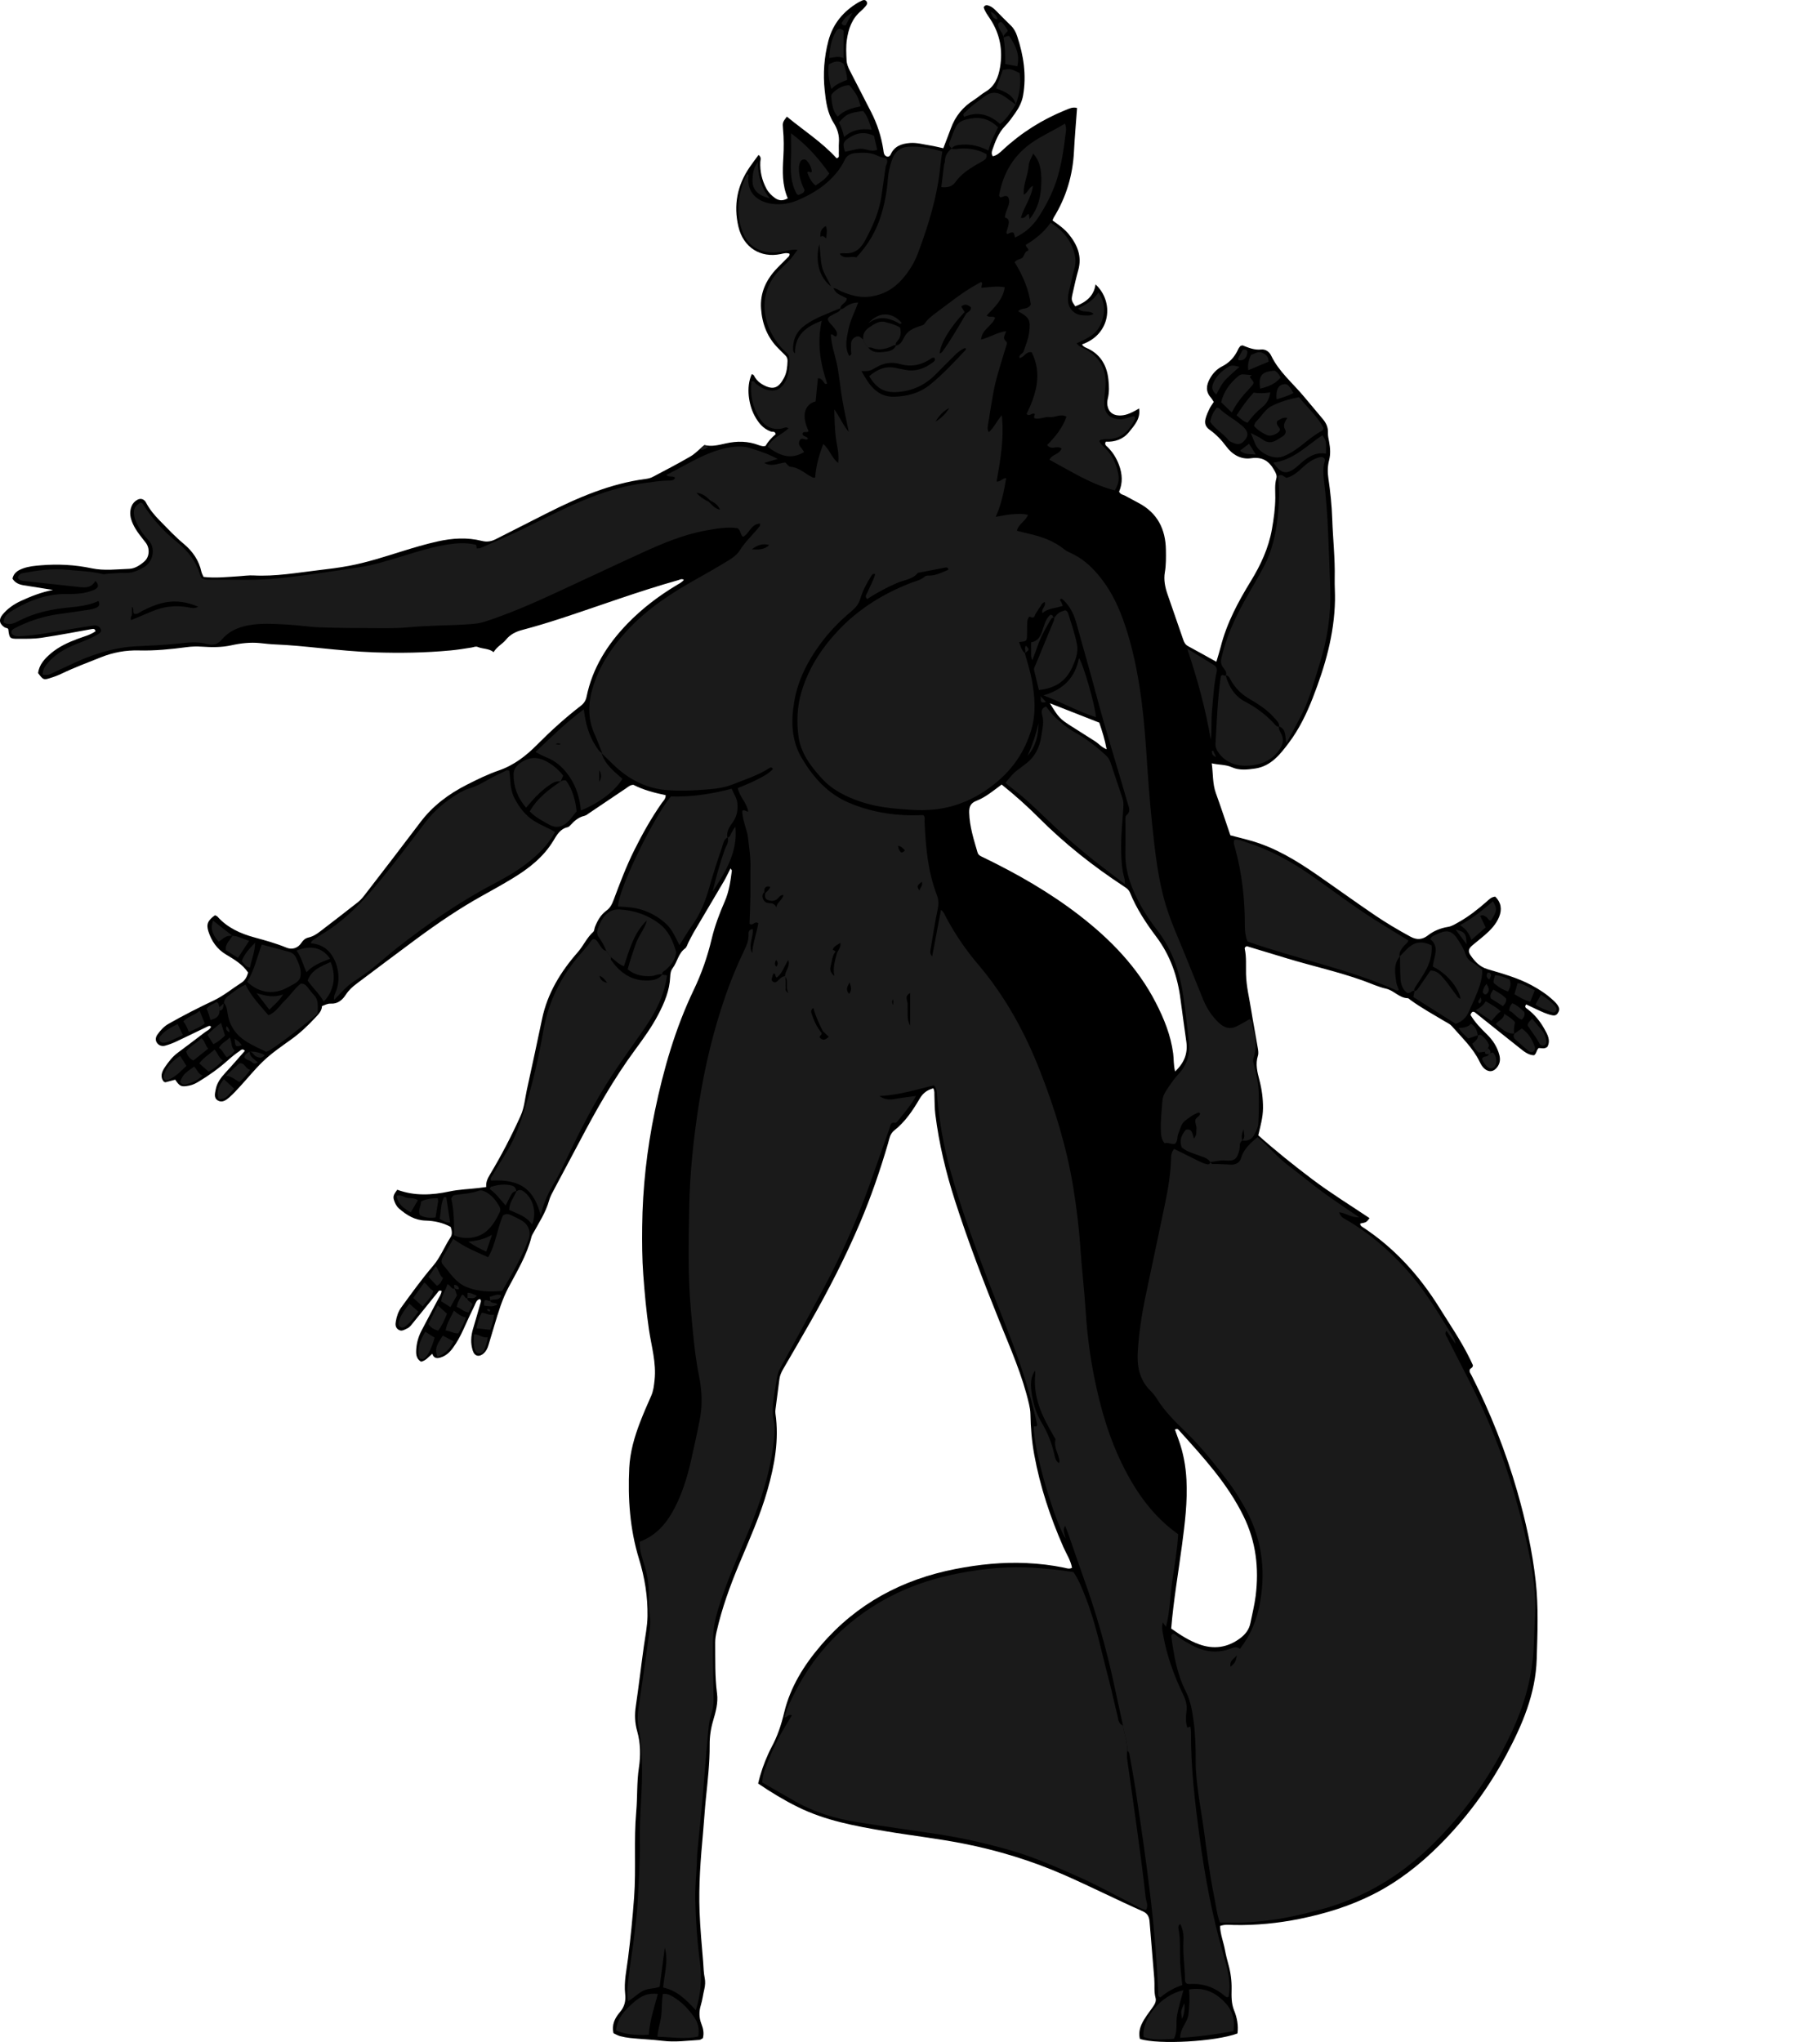 <?xml version="1.0" encoding="utf-8"?>
<!-- Generator: Adobe Illustrator 24.1.2, SVG Export Plug-In . SVG Version: 6.00 Build 0)  -->
<svg version="1.1" id="Layer_1" xmlns="http://www.w3.org/2000/svg" xmlns:xlink="http://www.w3.org/1999/xlink" x="0px" y="0px"
	 viewBox="0 0 1332.17 1494.65" enable-background="new 0 0 1332.17 1494.65" xml:space="preserve">
<g>
	<path d="M576.61,145.15c-4.22-9.87-3.84-19.78-3.25-29.8c0.41-6.96,0.44-13.98-0.23-20.97c-0.45-4.72-0.23-4.95,2.82-9.02
		c12.23,10.1,25.67,18.68,36.41,30.48c2.36-0.5,1.53-2.33,1.6-3.62c0.14-2.49-0.12-5.01,0.08-7.49c0.44-5.45-0.93-10.25-3.89-14.89
		c-4.55-7.14-5.62-15.46-6.49-23.61c-1.31-12.22-0.45-24.38,2.69-36.35c3.31-12.58,10.99-21.61,21.95-28.14
		c0.64-0.38,1.35-0.64,2.01-1c1.4-0.76,2.9-1.27,3.97,0.29c1.06,1.55-0.08,2.83-1.07,3.95c-0.99,1.12-2.02,2.24-3.16,3.2
		c-6.52,5.51-9.04,12.97-10.2,21.05c-0.71,4.97-0.43,9.97-0.18,14.96c0.14,2.81,1.23,5.3,2.51,7.77
		c5.17,9.97,10.27,19.97,15.4,29.95c4.49,8.72,7.48,17.92,8.96,27.62c0.33,2.15,0.31,4.65,3.19,5.18c1.23-0.08,1.84-0.87,2.26-1.78
		c2.76-6.02,8-7.78,14.02-8.26c5.06-0.4,9.9,1.05,14.81,1.8c3.17,0.49,6.3,1.32,9.64,2.04c1.92-5.04,3.83-9.87,5.62-14.75
		c3.21-8.76,8.77-15.54,16.67-20.51c2.95-1.86,5.54-4.31,8.54-6.07c6.92-4.06,9.49-10.63,10.71-17.96
		c2.1-12.54-0.05-24.27-7.02-35.03c-1.87-2.89-4.1-5.64-4.96-8.9c1.15-2.02,2.65-1.54,4.03-1.04c2.16,0.79,3.79,2.35,5.37,3.97
		c3.5,3.56,7,7.11,10.58,10.58c2.22,2.16,3.57,4.78,4.52,7.65c4.71,14.14,6.94,28.53,4.34,43.4c-0.84,4.77-3,8.99-5.74,12.89
		c-2.29,3.26-4.61,6.57-7.37,9.41c-4.87,5.03-7.22,11.27-9.41,17.65c-0.48,1.4-0.78,2.92,0.36,4.59c2.94-0.62,5.1-2.59,7.26-4.61
		c13.47-12.56,28.8-22.24,45.86-29.16c2.7-1.1,5.41-2.53,8.55-1.57c-0.78,10.71-1.73,21.32-2.27,31.96
		c-0.88,17.31-5.67,33.34-14.75,48.11c-0.36,0.59-0.55,1.28-0.94,2.24c4.32,3.05,8.64,6.06,11.93,10.12
		c6.22,7.69,9.78,16.1,6.9,26.29c-1.63,5.75-2.91,11.61-4.21,17.45c-0.98,4.43-0.81,4.82,2.02,9.02c7.5-2.91,13.58-7.15,14.84-16.07
		c13.78,12.65,11.26,36.6-9.87,43.9c0.99,2,3.09,2.44,4.81,3.31c9.14,4.62,13.37,12.54,14.46,22.19c0.52,4.65,0.74,9.49-0.42,14.17
		c-0.43,1.74-0.55,3.46-0.24,5.18c0.79,4.44,3.71,6.94,8.25,7.18c4.27,0.23,8.31-1.15,14.88-5.13c1.22,7.44-3.37,12.32-7.3,17.21
		c-4.31,5.38-10.42,7.45-17.07,7.13c-1.19,2.21,0.44,3.06,1.39,3.99c3.82,3.76,6.53,8.22,8.35,13.18c2.39,6.49,2.77,13.09,0,19.38
		c0.97,2.16,2.95,2.2,4.43,3c3.3,1.78,6.58,3.57,9.89,5.32c13.79,7.29,19.72,19.2,19.95,34.32c0.08,5.47,0.17,10.92-0.77,16.41
		c-0.94,5.44,0.14,10.91,1.99,16.18c3.88,11.07,7.66,22.16,11.5,33.24c0.66,1.9,1.5,3.56,3.48,4.62
		c6.78,3.63,13.46,7.43,20.73,11.46c1.18-4.02,2.31-7.48,3.21-11.01c4.41-17.4,12.79-32.96,22.07-48.12
		c7.21-11.78,12.97-24.17,15.4-37.92c1.34-7.62,2.41-15.25,2.47-23.02c0.04-4.72-0.57-9.47,0.77-14.15c0.64-2.26-0.48-4.12-1.66-6.2
		c-3.83-6.74-8.76-9.74-16.91-8.57c-7.41,1.06-13.78-2.74-18.11-8.64c-3.47-4.72-7.41-8.83-12.08-12.14
		c-3.25-2.3-3.96-4.98-3.03-8.36c0.66-2.38,1.66-4.69,2.74-6.92c0.86-1.77,2.08-3.36,3.22-5.17c-0.77-1.16-1.34-2.27-2.14-3.18
		c-3.91-4.44-3.37-9.01-0.72-13.83c2.12-3.85,5.04-7,8.85-8.92c5.65-2.85,9.44-7.13,11.97-12.77c0.39-0.88,1.09-1.62,1.51-2.21
		c0.79-0.21,1.36-0.58,1.73-0.43c4.35,1.73,8.58,3.48,13.53,2.97c3.14-0.32,5.92,1.6,7.29,4.46c5.63,11.75,15.62,19.96,23.75,29.68
		c4.64,5.55,9.28,11.1,13.95,16.62c2.5,2.96,4.06,6.16,3.88,10.2c-0.1,2.21,0.44,4.46,0.85,6.66c0.82,4.45,1.16,8.88,0,13.34
		c-1.15,4.41-1.2,8.89-0.54,13.39c1.46,9.86,2.49,19.77,2.82,29.73c0.48,14.45,2.13,28.85,1.8,43.34
		c-0.12,5.42,0.32,10.82,0.21,16.28c-0.51,24.87-7.25,48.17-16.17,71.07c-4.55,11.7-10.05,23.06-17.5,32.97
		c-6.24,8.31-13,17.25-24.79,18.98c-5.74,0.84-11.58,1.46-16.93-0.91c-4.67-2.08-9.49-1.67-14.82-2.9
		c1.06,7.68,0.52,14.88,3.02,21.82c3.72,10.31,7.15,20.72,10.63,30.88c5.28,1.38,10.08,2.57,14.84,3.9
		c17.81,5.01,33.36,14.47,48.39,24.88c14.16,9.8,28.12,19.91,42.37,29.59c8.46,5.75,17.27,10.96,26.28,15.85
		c4.61,2.5,8.67,2.14,12.51-0.84c4.47-3.46,9.34-5.46,14.94-6.36c2.83-0.45,5.53-2.22,8.12-3.68c7.21-4.06,13.66-9.19,19.88-14.61
		c1.86-1.63,3.5-3.57,6.53-3.87c4.33,4.27,5.1,9.33,2.83,14.88c-2.23,5.45-6.25,9.59-10.61,13.39c-2.82,2.46-5.79,4.74-8.66,7.14
		c-3.14,2.64-3.75,4.5-1.57,7.63c3.11,4.47,6.59,8.33,12.38,10.07c10.97,3.28,22.1,6.3,32.28,11.79
		c5.74,3.09,11.15,6.65,15.91,11.12c1.45,1.36,2.87,2.75,3.78,4.6c0.91,1.85,0.37,3.36-0.68,4.88c-1,1.45-2.42,1.66-3.97,1.35
		c-3.95-0.81-7.55-2.56-11.17-4.23c-2.65-1.23-5.29-2.5-7.84-3.7c-1.61,1.93-0.06,2.66,0.75,3.26c5.31,3.96,9.4,9.04,12.57,14.71
		c2.23,3.99,4.73,8.36,2.17,13.04c-2.19,1.9-4.56,0.77-6.45,0.95c-1.67,1.69-1.47,4.11-3.36,5.26c-4.25-0.17-7.34-2.82-10.45-5.28
		c-10.96-8.66-21.84-17.42-32.77-26.12c-0.36-0.28-0.9-0.33-1.35-0.48c-1.14,0.27-1.44,1.23-1.89,2.33
		c3.14,5.35,7.49,9.81,11.95,14.17c4.37,4.28,7.6,9.19,9.16,15.18c0.88,3.39,0.45,6.35-1.76,9.14c-2.53,3.2-5.84,3.62-9.03,0.97
		c-1.78-1.48-2.8-3.47-3.8-5.5c-4.92-10.03-13.07-17.56-20.25-25.82c-1.26-1.45-3.23-2.31-4.93-3.33
		c-8.56-5.13-17.33-9.93-25.42-15.83c-0.61-0.44-1.23-1.21-1.85-1.22c-6.26-0.11-10.07-5.65-15.93-6.97
		c-5.79-1.31-11.29-3.93-16.93-5.94c-18.11-6.47-36.91-10.6-55.29-16.16c-10-3.02-19.99-6.05-29.66-8.98
		c-1.17,0.44-1.69,1.11-1.53,1.82c1.35,6.16,0.8,12.42,0.95,18.63c0.21,9.04,2.45,17.75,3.84,26.6c1.43,9.1,3.22,18.15,4.74,27.24
		c0.33,1.95,0.68,4.14,0.11,5.93c-1.92,6.08-0.44,11.86,1.07,17.62c1.78,6.81,2.73,13.67,2.67,20.71
		c-0.05,6.76-1.91,13.19-3.48,19.87c12.72,11.34,25.94,21.91,39.47,32.13c13.51,10.2,27.94,19.06,42.01,28.51
		c-2.39,3.08-2.39,3.08-6.81,3.95c-0.16,1.18,0.59,1.83,1.44,2.39c23.42,15.31,41.73,35.53,56.42,59.12
		c7.91,12.7,16.43,25.07,22.93,38.61c0.64,1.34,1.25,2.7,1.66,3.59c-0.01,2.09-1.88,2.03-2.27,3.26c-0.56,1.64,0.59,2.82,1.24,4.11
		c13.78,27.24,25,55.5,33.44,84.84c6.21,21.58,11.05,43.43,13.55,65.82c2.12,18.97,1.31,37.89,0.75,56.84
		c-0.75,25.65-10.6,48.52-22.42,70.62c-13.02,24.35-29.38,46.41-48.92,65.91c-14.18,14.15-29.91,26.48-47.86,35.64
		c-17.22,8.79-35.54,14.42-54.46,18.24c-15.7,3.17-31.52,4.71-47.54,4.46c-3.44-0.05-6.97-0.65-10.6,0.72
		c0.19,6.1,2.52,11.68,3.59,17.49c0.68,3.68,1.6,7.32,2.6,10.92c1.62,5.81,2.37,11.69,2.27,17.73c-0.09,5.33-0.28,10.51,1.9,15.84
		c2.1,5.13,3.17,10.97,2.4,16.69c-16.05,5.96-57.4,8.34-71.4,4.03c-0.91-3.56-0.42-7.04,1.16-10.6c2.06-4.63,5.26-8.48,8.12-12.55
		c1.5-2.13,2.86-4.34,2.16-6.9c-1.28-4.69-0.55-9.44-0.93-14.14c-1.1-13.9-2.32-27.79-3.45-41.69c-0.28-3.46-1.4-5.98-4.92-7.55
		c-19.15-8.5-37.87-17.95-57.05-26.4c-24.09-10.61-49.05-18.23-74.84-23.29c-18.83-3.69-37.91-5.81-56.81-9.02
		c-21.89-3.72-43.76-7.71-63.92-17.7c-10.04-4.97-19.59-10.75-28.97-17.14c1.78-7.74,4.26-14.73,7.34-21.54
		c0.72-1.59,1.46-3.18,2.29-4.72c4.41-8.07,7.26-16.58,9.41-25.6c4.49-18.79,14.58-34.94,27.08-49.47
		c26.07-30.34,59.35-48.11,98.36-55.72c17.2-3.36,34.54-5.13,52.05-4.3c9.18,0.43,18.36,1.47,27.4,3.35
		c1.91,0.4,3.78,1.24,5.81,0.08c-0.98-5.52-4.12-10.15-6.31-15.14c-9.57-21.78-17.05-44.2-21.33-67.63
		c-1.79-9.82-2.63-19.76-2.79-29.71c-0.04-2.56-0.47-4.85-1.02-7.25c-4.83-21.02-13.53-40.64-21.56-60.53
		c-11.76-29.15-23.02-58.5-32.65-88.45c-6.66-20.7-11.71-41.75-14.4-63.34c-0.55-4.44-0.45-8.97-0.65-13.46
		c-0.08-1.71,0.26-3.48-0.84-5.46c-4.37,1.26-7.44,3.3-9.98,7.65c-5.01,8.58-10.64,16.96-18.62,23.23c-3.12,2.45-3.5,5.96-4.45,9.22
		c-5.81,19.9-12.53,39.47-20.64,58.55c-10.66,25.07-23.1,49.25-36.57,72.91c-6.42,11.28-12.92,22.51-19.47,33.72
		c-1.41,2.41-2.54,4.84-2.89,7.61c-0.96,7.4-1.94,14.81-2.88,22.21c-0.12,0.98-0.17,2.01-0.02,2.99
		c2.77,19.18-0.63,37.69-5.85,56.05c-5.34,18.78-13.39,36.51-20.87,54.47c-6.62,15.9-12.49,32.07-16.31,48.93
		c-0.61,2.7-1.1,5.38-1.08,8.14c0.1,12.47-0.27,24.93,1.36,37.37c0.89,6.76-0.97,13.42-2.87,19.87c-1.72,5.81-2.57,11.62-2.53,17.67
		c0.08,13.23-1.46,26.35-2.79,39.48c-0.83,8.18-1.28,16.39-2.04,24.57c-1.79,19.37-3.31,38.77-2.56,58.24
		c0.47,12.18,1.6,24.34,2.61,36.49c0.33,3.96,0.31,7.94,1.15,11.89c0.55,2.61,0.37,5.45-0.28,8.18c-0.93,3.88-1.4,7.88-2.55,11.68
		c-1.44,4.73-1.36,9.19,0.44,13.81c1.26,3.23,2.07,6.68,1.03,10.41c-0.89,0.43-1.74,1.18-2.63,1.23
		c-8.91,0.56-17.69,1.79-26.79,0.66c-7.85-0.97-15.88-1.22-23.81-2.07c-2.47-0.27-4.93-0.72-7.33-1.36
		c-1.64-0.44-3.15-1.36-4.81-2.11c-1.54-6.11,1.01-11.18,4.52-15.27c3.6-4.19,4.56-8.34,3.98-13.6c-0.96-8.76,1.03-17.4,2.12-26.05
		c1.87-14.82,3.35-29.66,4.44-44.58c1.53-20.93-0.31-41.93,1.55-62.78c0.95-10.67,0.34-21.37,1.95-32.06
		c1.33-8.79,1.25-18.03-1.25-26.76c-1.76-6.15-1.94-12.06-1.01-18.32c2.16-14.52,3.82-29.12,5.86-43.67
		c1.04-7.4,2.59-14.74,2.71-22.22c0.23-14.31-2.04-28.25-6.24-41.93c-6.67-21.74-8.22-44.09-7.12-66.65
		c0.57-11.53,3.78-22.61,7.91-33.36c2.5-6.52,5.3-12.92,8.14-19.31c1.65-3.72,2.04-7.55,2.48-11.56
		c1.37-12.69-2.31-24.71-4.12-36.97c-1.96-13.31-3.15-26.69-4.15-40.11c-0.87-11.73-0.94-23.43-0.81-35.15
		c0.3-28.48,3.47-56.68,9.26-84.55c6.36-30.61,14.95-60.6,28.5-88.85c5.77-12.04,10.03-24.35,13.11-37.25
		c2.25-9.47,5.7-18.6,9.6-27.53c3.14-7.19,4.18-14.83,5.18-22.5c0.04-0.31-0.42-0.68-1.01-1.57c-1.7,3.32-3.11,6.43-4.82,9.36
		c-7.32,12.49-14.74,24.91-22.08,37.39c-1.39,2.36-2.57,4.85-3.84,7.28c-0.81,1.55-1.25,3.61-2.52,4.54
		c-4.97,3.64-5.61,9.86-9.05,14.37c-1.4,1.84-1.72,4.13-1.82,6.4c-0.42,9.98-4.2,18.91-8.72,27.57
		c-4.75,9.1-10.75,17.41-16.83,25.65c-15.77,21.36-28.74,44.4-41.06,67.84c-6.04,11.49-12.22,22.89-18.28,34.37
		c-1.39,2.64-2.92,5.31-3.71,8.16c-2.48,8.94-7.6,16.55-11.96,24.54c-0.36,0.65-0.76,1.31-0.94,2.02
		c-3.34,13.51-10.55,25.26-16.96,37.38c-4.54,8.58-7.31,17.85-10.07,27.1c-1.5,5.01-3,10.02-4.51,15.03
		c-0.65,2.18-1.59,4.18-3.3,5.78c-3.27,3.06-6.77,2.49-8.15-1.8c-1.72-5.34-1.43-10.8,0.24-16.22c1.91-6.19,3.59-12.46,5.41-18.68
		c0.29-0.98,0.65-1.89-0.38-2.88c-2.6,0.39-3.07,2.88-3.98,4.74c-2.85,5.82-5.58,11.71-8.23,17.63c-2.15,4.79-4.67,9.36-7.77,13.59
		c-2.26,3.08-5.05,5.6-8.75,6.76c-2.54,0.8-5.07,0.9-6.15-2.7c-2.75,2.17-4.62,5.07-8.28,5.79c-3.81-2.25-3.75-6.12-3.44-9.78
		c0.38-4.48,1.66-8.82,3.76-12.85c3.93-7.52,7.92-15.01,11.87-22.52c1.12-2.13,2.61-4.11,2.91-6.53c-1.97-1.06-2.46,0.42-3.15,1.27
		c-5.98,7.35-11.96,14.71-17.88,22.11c-1.26,1.58-2.44,3.21-4.33,4.04c-1.99,0.87-3.93,2.39-6.29,0.82
		c-2.28-1.51-2.29-3.78-1.89-6.03c0.65-3.68,1.73-7.15,4.03-10.32c7.5-10.29,14.92-20.64,23.21-30.31
		c5.42-6.33,8.34-14.15,12.85-21.01c1.38-2.09,1.02-4.81,0.05-7.53c-5.66-3.08-11.93-4.47-18.45-4.64
		c-7.72-0.21-13.75-3.94-19.32-8.78c-1.96-1.7-3.02-3.98-3.76-6.36c-0.77-2.47-0.2-3.9,2.42-7.44c12.53,4.68,25.36,4.02,38.22,1.27
		c7.09-1.52,14.32-1.68,21.48-2.54c1.71-0.2,3.41-0.45,5.44-0.72c-0.31-3.53,0.96-6.19,2.69-9.07
		c8.36-13.91,15.83-28.32,22.51-43.11c2.69-5.95,3.15-12.55,4.52-18.87c3.77-17.29,7.55-34.59,11.15-51.91
		c3.93-18.9,13.66-34.7,26.17-48.94c4.13-4.71,6.57-10.62,11.31-14.85c0.8-0.71,0.76-2.32,1.2-3.47c1.82-4.73,4.28-9.06,8.46-12.11
		c2.78-2.02,4.1-4.76,5.28-7.91c4.63-12.38,9.31-24.78,15.23-36.61c5.92-11.83,12.38-23.38,20.01-34.24
		c1.11-1.58,2.84-2.9,2.82-5.71c-8.06-1.7-16.18-3.74-23.58-7.56c-2.3-0.05-3.78,1.41-5.4,2.49c-8.92,5.98-17.8,12-26.71,17.98
		c-1.24,0.83-2.48,1.92-3.87,2.24c-4.14,0.95-7.1,3.49-9.85,6.47c-0.67,0.72-1.46,1.63-2.33,1.82c-5.57,1.2-7.96,5.75-10.52,9.97
		c-7.35,12.13-18.18,20.44-30.02,27.61c-7.04,4.26-14.23,8.29-21.44,12.28c-17.08,9.45-33.15,20.43-48.83,31.99
		c-14.67,10.82-29.17,21.84-43.77,32.76c-3,2.25-5.64,4.67-7.76,7.93c-2.45,3.76-5.83,6.9-11.02,6.59c-2.32-0.14-4.33,1.01-6.46,1.8
		c-0.16,3.82-2.82,6.22-5.13,8.7c-5.27,5.68-10.9,11.01-17.2,15.55c-7.27,5.23-14.72,10.28-21.15,16.51
		c-5.71,5.54-10.74,11.79-16.14,17.66c-2.7,2.94-5.37,5.96-8.4,8.54c-2.22,1.89-5,3.95-8.11,2.2c-3.35-1.88-2.16-5.42-1.66-8.17
		c0.87-4.77,3.74-8.58,7.02-12.13c4.88-5.27,9.56-10.73,14.31-16.11c-1.73-2.1-3.09-0.35-3.96,0.23c-2.89,1.94-5.62,4.15-8.22,6.47
		c-6.72,6.01-13.98,11.25-21.71,15.88c-2.17,1.3-4.29,2.38-6.82,2.87c-5.75,1.12-6.9,0.74-10.29-4.32c-2.37,0.63-4.77,1.28-7.18,1.9
		c-0.19,0.05-0.44-0.16-1.14-0.43c-2.92-3.49-1.52-7.25,0.75-10.59c2.65-3.9,5.52-7.69,9.4-10.57c6.62-4.91,13.18-9.88,19.72-14.89
		c1.68-1.28,3.91-2.02,4.69-4.29c-1.07-0.91-1.98-0.33-2.85,0.09c-7.65,3.67-15.26,7.41-22.93,11c-2.47,1.16-5.07,2.11-7.7,2.85
		c-2.31,0.65-4.62,0.01-6.04-1.96c-1.47-2.02-1.05-4.32,0.37-6.27c2.2-3.03,4.6-5.77,8-7.71c10.85-6.19,21.99-11.83,33.26-17.19
		c7.29-3.47,13.42-8.64,20.14-12.93c2.63-1.68,4.07-4.29,4.86-7.48c-4.09-6-10.17-9.59-16.11-13.13
		c-6.64-3.96-10.59-9.75-12.89-16.81c-1.76-5.42-0.53-8.09,4.75-11.95c0.6,0.31,1.42,0.5,1.87,1.01
		c7.27,8.18,16.8,12.41,27.02,15.21c7.94,2.18,15.86,4.34,23.49,7.5c4.08,1.69,8.36,0.36,10.9-3.54c1.35-2.07,2.95-3.38,5.19-3.89
		c3.27-0.74,5.96-2.48,8.55-4.47c9.28-7.16,18.63-14.25,27.81-21.54c2.12-1.68,3.85-3.91,5.51-6.08
		c13.39-17.41,26.82-34.79,40.04-52.32c9.09-12.05,20.82-20.74,34.08-27.47c7.55-3.84,15.23-7.62,23.22-10.36
		c11.25-3.86,20.13-10.82,28.27-19.03c10.03-10.12,20.57-19.64,31.85-28.35c2.25-1.74,3.61-3.71,4.22-6.69
		c4.3-20.96,15.24-38.26,29.93-53.45c10.67-11.02,22.76-20.19,35.86-28.08c1.9-1.15,3.97-2.08,5.4-3.93
		c-1.51-1.13-2.81-0.18-4.19,0.21c-29.08,8.17-57.38,18.71-86.07,28.09c-9.24,3.02-18.56,5.83-27.96,8.32
		c-4.79,1.26-8.84,3.28-11.94,7.12c-2.6,3.22-6.61,4.99-9.07,9.17c-3.42-2.83-7.86-2.24-11.71-3.85c-1.43-0.6-2.91,0.21-4.38,0.44
		c-5.15,0.84-10.32,1.66-15.51,2.15c-18.41,1.73-36.9,2.01-55.35,1.4c-13.42-0.45-26.83-1.79-40.21-3.15
		c-10.9-1.11-21.79-2.22-32.74-2.67c-3.75-0.15-7.43-0.61-11.14-0.98c-7-0.7-14.01,0.09-20.81,1.61c-7.2,1.61-14.39,1.5-21.61,1.03
		c-3.78-0.25-7.49-0.17-11.2,0.33c-11.62,1.55-23.27,2.72-35,2.42c-9.62-0.25-18.77,1.42-27.72,4.99
		c-9.73,3.88-19.55,7.53-29.01,12.08c-2.69,1.29-5.53,2.31-8.38,3.2c-4.66,1.44-4.94,1.25-8.65-3.68c0.76-6.2,4.8-10.56,9.38-14.45
		c5.78-4.9,12.6-8.03,19.65-10.65c4.41-1.64,9.03-2.78,12.94-5.47c-0.27-1.99-1.46-1.88-2.76-1.65
		c-12.26,2.17-24.48,4.56-36.79,6.38c-5.65,0.84-11.46,0.72-17.2,0.73c-5.98,0.01-6.25-0.42-7.04-6.95
		c-0.46-1.12-1.69-0.84-2.5-1.33c-3.96-2.41-4.72-5.72-1.85-9.25c3.68-4.54,8.4-7.8,13.68-10.24c7.48-3.45,15.13-6.41,23.41-7.99
		c-7.16-1.13-14.33-2.24-21.49-3.42c-3.27-0.54-6.25-1.68-8.19-4.88c0.92-4.22,3.97-6.06,7.61-7.41c4.27-1.58,8.8-1.96,13.21-2.33
		c12.46-1.04,24.89-0.41,37.18,2.2c9.12,1.93,18.34,0.7,27.48,0.38c4.11-0.14,8.05-2.7,11.22-5.56c3.66-3.31,3.95-9.59,0.82-13.61
		c-3.37-4.33-6.95-8.5-9.28-13.55c-1.93-4.2-2.88-8.44-1.12-12.96c0.86-2.21,2.38-3.83,4.4-4.91c2.37-1.27,4.9-0.47,6.22,2.07
		c2.55,4.93,6.07,9.15,9.9,13.05c5.77,5.88,11.39,11.92,17.74,17.21c6.5,5.41,11.13,12.09,12.95,20.53
		c0.26,1.18,0.95,2.28,1.54,3.65c8.73,1.02,17.44,0.03,26.09-0.51c3.46-0.21,6.95-0.76,10.42-0.57c16.07,0.87,31.82-1.98,47.66-3.84
		c7.41-0.87,14.84-1.79,22.17-3.16c13.26-2.48,26.07-6.67,38.93-10.67c8.57-2.67,17.16-5.23,25.94-7.2
		c10.88-2.44,21.74-3.13,32.57-0.4c3.76,0.95,6.89,0.34,10.06-1.26c12.48-6.29,24.92-12.68,37.4-18.97
		c23.02-11.61,46.56-21.76,72.44-25.15c1.7-0.22,3.49-0.63,4.99-1.42c9.27-4.89,18.59-9.71,27.63-14.98
		c3.6-2.1,6.55-5.31,10.32-8.45c4.97,1.44,10.36,0.05,15.66-1.14c8.28-1.85,16.32-1.75,24.27,1.33c0.92,0.36,1.92,0.54,2.9,0.71
		c0.47,0.08,0.98-0.08,1.86-0.17c1.87-3.21,4.48-6.15,7.46-8.6c-0.45-2.48-2.38-1.56-3.55-1.98c-5.81-2.11-9.28-6.6-12.01-11.77
		c-4.02-7.61-6.37-20.4-2-30.13c1.59,0.04,1.89,1.45,2.52,2.45c1.37,2.18,3.23,3.78,5.43,5.05c8.2,4.72,12.06,2.04,15.71-4.86
		c2.01-3.79,2.44-8.09,2.58-12.36c0.05-1.56-0.4-2.92-1.57-4.04c-1.8-1.73-3.52-3.55-5.29-5.31c-8.01-7.97-11.72-17.88-12.52-28.88
		c-0.85-11.67,3.75-21.41,11.73-29.69c2.43-2.52,4.95-4.94,7.4-7.44c0.84-0.86,1.97-1.59,1.68-3.14c-2.21-0.91-4.46-0.17-6.58,0.26
		c-14.49,2.98-27.2-4.71-30.81-20.1c-3.67-15.64-0.91-30.2,8.2-43.48c2.07-3.02,4.29-5.92,6.54-9c2.33,1.74,1.37,3.54,1.29,5.1
		c-0.32,6.91,1.18,13.36,4.41,19.47c1.57,2.97,3.86,5.21,6.51,7.09C570.09,146.87,572.94,147.28,576.61,145.15z M733.17,574.27
		c-6.13,4.52-11.7,9.28-18.5,11.92c-4.24,1.64-5.37,4.34-5.26,8.62c0.26,10.13,3.33,19.6,6.11,29.17c0.65,2.24,2.6,2.82,4.39,3.69
		c24.74,12.01,48.53,25.61,70.33,42.48c22.71,17.58,42.43,37.88,55.72,63.69c6.06,11.77,11.01,23.95,12.76,37.3
		c0.52,3.97,0.18,8.18,1.41,13.16c6.89-6.51,9.33-13.39,8.25-21.56c-1.38-10.35-2.95-20.69-4.26-31.05
		c-2.13-16.87-7.46-32.33-17.85-46.13c-7.49-9.94-14.38-20.43-19.12-32.08c-0.95-2.33-2.66-3.44-4.54-4.68
		c-22.37-14.68-43.28-31.18-62.2-50.16C751.97,590.18,743.07,582.2,733.17,574.27z M857.27,1192.06
		c6.32,4.46,12.97,8.85,20.49,11.55c10.57,3.79,20.52,2.5,29.75-4.26c4.03-2.95,6.8-6.51,7.77-11.41
		c1.31-6.59,2.99-13.13,3.82-19.78c2.5-20.19,0.3-39.61-8.83-58.24c-11.71-23.91-29.41-43.13-46.94-62.57
		c-0.72-0.8-1.52-2.1-3.3-0.86c0.89,2.48,1.79,5,2.71,7.52c3.43,9.43,5.18,19.21,5.7,29.19c0.83,16-1.14,31.85-3.24,47.64
		C862.53,1151.04,859,1171.12,857.27,1192.06z M768.47,514.77c6.5,10.6,7.33,11.47,15.55,16.71c5.86,3.73,11.73,7.44,17.59,11.18
		c2.65,1.69,4.65,4.33,8.4,5.81c-1.29-7.15-3.3-13.38-5.39-19.51C792.87,524.34,781.41,519.85,768.47,514.77z"/>
	<path fill="#1A1A1A" d="M909.25,834.82c-2.44,1.74-1.49,4.54-2.06,6.84c-1.69,6.74-3.52,8.41-10.3,7.8
		c-3.84-0.34-7.39,0.76-11.08,1.15l0.16,0.09c-1.91-2.99-5.14-3.72-8.17-4.81c-2.81-1.02-5.65-1.99-8.38-3.19
		c-1.58-0.69-2.97-1.8-4.35-2.66c-2.05-5.24-0.29-9.37,2.92-13.07c4.78-1.11,4.81,3.09,5.9,6.4c2.38-2.67,1.63-5.08,1.86-7.08
		c0.24-2.09-1.17-4.28-0.8-6.55c0.65-2,3.32-2.42,3.48-4.74c-0.31-0.21-0.79-0.77-1.04-0.68c-3.83,1.3-7.04,3.75-10.13,6.18
		c-2.82,2.22-3.33,6.02-4.74,9.19c-1.02,2.3-0.22,5.05-2.33,7.5c-2.5,0.89-5.21-1.31-7.73-0.29c-2.35-2.91-2.6-5.83-2.74-8.87
		c-0.37-7.51,0.57-14.93,1.13-22.38c0.29-3.86,2.49-7.04,4.59-10.12c2.22-3.24,4.51-6.49,7.19-9.35c6.45-6.87,8.65-14.95,7.57-24.1
		c-1.28-10.87-2.4-21.78-4-32.6c-2.62-17.73-7.99-34.34-19.31-48.8c-6.44-8.23-12.04-17.17-16.4-26.77
		c-4.28-9.43-6.98-19.18-6.76-29.64c0.15-7.24-0.01-14.49,0.06-21.74c0.02-1.98-0.36-4.85,0.73-5.78c3.34-2.82,1.85-5.51,0.97-8.57
		c-7.61-26.6-16.05-52.97-23.11-79.73c-4.52-17.11-9.52-34.09-14.17-51.17c-1.8-6.62-4.38-12.73-9.4-17.58
		c-0.67-0.64-1.24-1.49-2.34-1.37c-1.07,1.07,0.04,1.74,0.42,2.56c0.31,0.67,0.55,1.37,1.02,2.58c-5,1.83-10.68,1.55-14.87,5.33
		c-1.15-3.27,2.79-4.85,1.7-8.11c-2.14,0.54-2.67,2.59-3.74,3.99c-1.06,1.38-1.81,2.99-2.85,4.39c-0.96,1.3-0.81,4.24-4.09,2.4
		c-1.02-0.57-2.01,1.97-2.1,3.32c-0.25,3.48-0.08,6.99-0.22,10.48c-0.16,4.07-0.36,4.19-5.86,4.74c1.27,2.95,1.74,6.1,4.44,8.17
		L750.1,478c1.74,6.48,3.91,12.87,5.12,19.44c2.26,12.31,3.3,24.62-0.44,37c-4.63,15.31-12.99,27.87-25.26,38.07
		c-13.2,10.97-28.06,18.07-45.16,19.97c-5.93,0.66-12,0.66-17.95,0.26c-12.18-0.82-24.38-1.86-36.06-5.79
		c-10.76-3.62-20.87-8.49-28.68-17.02c-8.32-9.1-15.74-18.81-17.3-31.6c-1.29-10.49-0.89-20.89,2.07-31.16
		c5.03-17.44,14.53-32.2,26.8-45.32c15.14-16.18,33.48-27.47,54.05-35.38c3.23-1.24,6.76-1.89,9.46-4.33
		c1.01-0.91,2.34-0.8,3.57-0.82c5.09-0.08,9.39-2.48,13.81-4.24c-0.1-1.82-1.14-1.83-2.11-1.65c-6.1,1.15-12.19,2.34-18.29,3.54
		c-0.73,0.14-1.71,0.15-2.11,0.62c-4.02,4.72-10.12,4.96-15.26,7.24c-7.53,3.34-14.8,7.13-21.63,11.7
		c-2.01-1.89-0.47-3.37,0.13-4.79c1.91-4.48,4.41-8.73,5.75-13.49c-1.72-0.51-2.24,0.36-2.74,1.15c-3.38,5.28-6.38,10.8-8.13,16.8
		c-1.19,4.12-3.71,6.88-6.81,9.47c-8.66,7.23-16.43,15.31-23.06,24.45c-9.06,12.48-15.89,26.05-18.5,41.33
		c-2.44,14.27-2.17,28.52,5.48,41.43c8.4,14.18,19.02,26.16,34.74,32.8c17.35,7.33,35.43,9.82,54.14,8.94
		c1.64,1.32,0.96,3.2,1.03,4.85c0.77,18.24,2.34,36.34,8.96,53.59c1.4,3.65,1.39,7.07,0.56,10.92c-1.99,9.25-3.42,18.62-4.96,27.95
		c-0.31,1.88-1.06,3.92,0.98,6.22c2.18-11.55,4.29-22.68,6.45-34.14c2.2,1.53,2.61,3.31,3.41,4.82
		c6.59,12.4,14.37,24.02,23.45,34.69c19.81,23.26,34.31,49.51,45.45,77.87c10.98,27.97,19.8,56.5,24.59,86.17
		c2.38,14.75,4.21,29.59,5.2,44.53c1.01,15.15,2.83,30.24,3.8,45.39c1.03,16.2,3.02,32.26,6.19,48.15
		c4.65,23.32,11.21,46.03,22.13,67.31c9.58,18.67,21.51,35.37,39.41,48.07c-0.65,11.14-2.57,22.39-4.24,33.63
		c-1.67,11.24-1.73,22.73-4.68,34.22c-0.89-1.26-1.43-2.03-2.3-3.28c-0.95,3.07-0.39,5.7,0.07,8.33
		c2.7,15.61,7.96,30.39,14.85,44.58c1.92,3.95,2.93,7.75,2.37,12.22c-0.49,3.88-0.65,7.93,0.59,11.84c0.9-0.28,1.51-0.47,2.29-0.71
		c0.15,1.26,0.42,2.48,0.41,3.71c-0.16,25.74,2.85,51.26,6.24,76.68c3.89,29.15,9.29,58.09,17.47,86.42
		c2.9,10.05,5.85,20.18,3.85,30.87c-1.01,0.77-1.87,0.25-2.63-0.4c-7.32-6.34-15.77-9.39-25.47-8.88c-0.74,0.04-1.49-0.05-2.23-0.15
		c-0.21-0.03-0.39-0.27-0.59-0.41c-0.89-0.69-1.01-1.72-1.02-2.7c-0.08-9.48-1.72-18.89-1.13-28.39c0.27-4.28-0.38-8.42-2.33-12.31
		c-2.05,1.27-1.31,3.38-1.05,4.95c1.26,7.7,0.62,15.44,0.98,23.15c0.26,5.44,0.99,10.85,1.55,16.66c-6.04,1.93-11.34,5.1-16.02,9
		c-2.25-0.83-1.52-2.55-1.58-3.86c-0.99-22.14-2.76-44.2-5.3-66.24c-3.14-27.24-7.15-54.35-11.23-81.45
		c-1.33-8.87-3.04-17.68-4.57-26.52c-0.18-1.03-0.58-1.88-1.49-2.45c0.24-6.39-2.38-12.28-3.22-18.48
		c-2.22-10.22-4.46-20.44-6.66-30.66c-5.71-26.62-13.28-52.71-22.49-78.33c-3.8-10.56-7.37-21.21-11.07-31.81
		c-0.57-1.62-1.26-3.19-2.14-5.39c-2.28,3.54,0.07,6.2,0.28,9.27c-7.43-11.39-23.39-63.45-23.2-82.06c0.66,0,1.32,0,1.98,0
		c0.17-0.44,0.56-0.93,0.47-1.32c-3.53-16.09-8.15-31.91-13.6-47.41c-6.71-19.05-14.56-37.69-21.77-56.56
		c-10.41-27.27-20.58-54.63-28.35-82.8c-4.65-16.86-7.7-34.02-9.34-51.44c-0.32-3.4,0.17-7.09-2.49-10.08
		c-12.69,3.02-25.22,7.1-39.85,7.81c5.26,3.77,9.52,2.4,13.74,1.73c4.15-0.66,8.32-1.15,13.03-1.79
		c-3.83,7.1-8.87,12.62-13.49,18.44c-0.45,0.56-1.29,1.4-1.75,1.28c-3.43-0.87-3.47,1.93-4.13,3.8
		c-4.86,13.63-9.61,27.29-14.46,40.93c-9.72,27.33-21.66,53.68-35.36,79.22c-10.03,18.69-20.1,37.36-30.38,55.91
		c-2.3,4.15-2.48,8.59-3.23,12.95c-0.97,5.63-2.04,11.27-2.07,17.06c-0.01,2.5-0.03,4.87,0.59,7.36c1.15,4.64,0.81,9.46,0.34,14.16
		c-2.34,23.31-9.56,45.3-18.44,66.82c-6.47,15.68-13.47,31.15-19.03,47.2c-2.45,7.08-4.84,14.21-6.17,21.55
		c-0.97,5.36-1.08,10.92-1.09,16.39c-0.01,12.74,0.27,25.47,0.45,38.21c0.05,3.76-0.39,7.37-1.61,11.03
		c-1.98,5.94-2.21,12.27-2.81,18.46c-1.37,14.13-2.3,28.3-3.56,42.44c-1.19,13.39-2.61,26.76-3.87,40.14
		c-0.28,2.98-0.27,5.98-0.42,8.97c-0.41,8.71-1.34,17.43-1.13,26.13c0.38,15.43,1.47,30.86,3.49,46.17
		c1.53,11.54,0.65,22.71-3.07,34.62c-6.99-7.58-13.79-14.53-23.92-16.61c0.88-10.09,4-19.47,1.21-29.23
		c-1.25,9.54-2.5,19.08-3.77,28.71c-4.16,1.5-8.54,0.96-12.43,3.05c-3.71,2-6.59,5.14-10.62,7.44c-1.2-5.97-0.32-11.44,0.25-16.75
		c1.18-10.89,3.18-21.68,4.4-32.58c0.91-8.17,2.04-16.31,2.39-24.52c0.62-14.2,1.76-28.37,1.48-42.61
		c-0.39-19.72,2.26-39.36,1.52-59.1c-0.31-8.23-0.83-16.4-2.39-24.49c-0.86-4.44-0.91-8.89-0.24-13.41
		c2.88-19.46,5.72-38.94,8.37-58.44c0.5-3.68,0.58-7.57-0.04-11.2c-0.77-4.49-0.86-8.95-0.69-13.42c0.29-7.57-0.84-14.84-2.99-22.11
		c-1.67-5.66-3.87-11.32-3.63-17.67c13.94-5.2,21.75-16.17,27.65-28.93c4.63-10.01,7.71-20.51,10.1-31.26
		c2.21-9.98,4.51-19.93,6.38-29.99c1.96-10.53,1.38-20.79-0.7-31.18c-3.23-16.15-4.54-32.53-6-48.92c-2.2-24.7-1.59-49.42-1.17-74.1
		c0.42-25.4,3.13-50.68,7.06-75.84c4.24-27.2,10.57-53.79,19.62-79.78c3.78-10.85,8.15-21.45,13.1-31.82
		c1.95-4.08,3.89-8.08,3.63-12.79c-0.1-1.78,0.36-3.52,3.11-3.86c0.64,5.92-3.57,11.77-0.44,17.65c0.54-7.58,3.28-14.74,4.5-21.88
		c-2.78-2-3.62,2.09-6.45,0.46c0.22-6.42,0.54-13.25,0.65-20.08c0.12-7.25-0.1-14.5,0.06-21.74c0.16-7.02-0.98-13.91-1.74-20.84
		c-0.75-6.88-4.34-13.24-4.26-20.15c1.78-1,2.61,0.6,4.32,0.61c-0.86-6.34-6.27-10.56-7.6-17.19c4.39-1.89,9-3.62,13.36-5.84
		c4.39-2.23,8.91-4.41,12.33-8.11c-1-1.97-2.19-0.94-3.08-0.38c-8.09,5.11-17.16,7.96-25.94,11.48c-5.62,2.26-11.57,3.23-17.5,3.71
		c-10.87,0.88-21.81,1.55-32.69,0.44c-14.73-1.49-27.02-8.31-37.58-18.47c-2.87-2.76-5.71-5.55-8.57-8.33l0.45-0.11
		c-1.86-4.63-3.57-9.32-5.62-13.87c-5.46-12.1-4.64-24.4-0.57-36.48c5-14.87,13.6-27.67,24.23-39.21
		c14.76-16.03,32.68-27.7,51.53-38.19c8.06-4.49,16.07-9.1,23.91-13.96c2.71-1.68,5.44-3.91,7.1-6.55
		c4.14-6.62,9.9-11.81,14.69-17.84c0.25-0.31,0.16-0.88,0.31-1.9c-6.74,0.21-7.81,7.36-12.52,9.68c-2.11-1.42-1.43-4.69-4.08-6.32
		c-7.67-1.15-15.53,0.35-23.35,1.76c-16.6,3.01-31.98,9.61-47.19,16.56c-21.56,9.86-42.98,20.01-64.51,29.93
		c-16.32,7.52-32.82,14.63-49.94,20.2c-3.62,1.18-7.23,1.56-11,1.83c-14.91,1.06-29.88,0.84-44.78,2.27
		c-7.69,0.74-15.47,0.63-23.21,0.61c-13.74-0.04-27.48-0.08-41.21-0.55c-8.2-0.28-16.35-1.64-24.54-2.06
		c-9.44-0.48-18.91-1.2-28.34,0.57c-7.6,1.43-14.35,4.41-19.36,10.41c-2.99,3.58-6.62,4.37-10.7,3.25
		c-7.18-1.98-14.24-1.09-21.48-0.29c-10.64,1.18-21.38,1.43-32.08,2.06c-10.53,0.62-20.65,3.21-30.55,6.65
		c-8.97,3.12-17.41,7.48-26.05,11.38c-3.06,1.38-5.97,3.71-10.3,2.6c-0.01-3.84,2-6.51,4.26-9.1c6.12-7.01,14.21-10.89,22.64-14.15
		c4.43-1.71,8.82-3.46,12.92-5.87c1.3-0.77,2.64-1.44,3.04-3.18c-0.84-3.3-3.32-4-6.31-3.54c-7.88,1.23-15.75,2.5-23.61,3.84
		c-9.33,1.6-18.66,3.2-28.13,3.83c-2.75,0.18-5.55,0.55-7.59-2c-0.46-1.8,0.59-2.86,1.97-3.58c10.49-5.48,21.59-9.08,33.34-10.65
		c7.16-0.96,14.31-1.99,21.45-3.11c1.95-0.31,3.95-0.82,5.72-1.66c1.79-0.85,2.24-2.53,1.15-4.73c-9.5,4.53-19.97,4.2-30.06,5.8
		c-9.71,1.54-18.99,4.06-27.74,8.54c-3.53,1.81-7.09,3.8-11.44,1.54c-0.39-4.57,2.83-6.79,5.94-8.68
		c8.57-5.22,17.63-9.33,27.59-11.21c4.43-0.84,8.87-1.24,13.39-1.12c5.25,0.14,10.48-0.23,15.56-1.74c2.4-0.71,4.85-1.3,6.35-3.56
		c0.19-1.62-0.35-2.92-1.88-4.23c-2.32,4.44-6.3,5.06-10.74,4.57c-13.86-1.53-27.72-3.05-41.58-4.55c-1.79-0.19-3.47-0.5-4.37-2.36
		c0.42-1.89,1.64-3.03,3.52-3.38c10.81-1.99,21.73-3.59,32.7-2.44c8.64,0.9,17.41,0.97,25.91,3.14c1.12,0.28,2.42-0.21,3.64-0.27
		c4.24-0.23,8.49-0.72,12.71-0.56c5.02,0.2,9.25-1.64,13.42-3.99c7.49-4.21,9.01-14.42,3.8-19.85c-3.42-3.56-6.36-7.69-8.56-12.23
		c-1.1-2.27-2.02-4.58-2.16-7.12c-0.22-4.02,0.69-5.57,4.75-8.33c1.83,0.18,2.19,1.77,3,2.99c6.52,9.83,14.46,18.45,23.61,25.82
		c8.23,6.64,14.42,14.42,17.2,24.74c0.19,0.69,0.71,1.3,1.02,1.85c2.19,1.22,4.47,1.05,6.7,1.02c14.74-0.2,29.5,0.67,44.21-0.52
		c8.93-0.73,17.84-1.8,26.72-3c12.34-1.67,24.64-3.62,36.96-5.41c11.41-1.66,22.33-5.23,33.3-8.55c9.32-2.82,18.6-5.74,28.17-7.54
		c8.28-1.56,16.63-2.59,24.85-0.44c0.14,0.94,0.25,1.64,0.4,2.61c1.07-0.12,2.13-0.01,2.97-0.38c10.26-4.54,20.61-8.93,30.71-13.81
		c16.63-8.04,32.94-16.73,50.22-23.38c12.61-4.85,25.49-8.51,38.93-10.31c5.94-0.79,11.83-1.76,17.83-1.79
		c1.73-0.01,3.55-0.05,4.58-1.91c-1.58-2.06-4.35-0.06-6.52-2.22c15.38-7.46,29.33-17.37,46.54-20.18
		c5.03-0.82,9.93-0.98,14.78,0.52c6.63,2.05,13.25,4.17,20.2,7.97c-3.51,1.03-6.21,1.82-9.88,2.9c5.85,3.13,10.6,0.13,15.54-0.32
		c1.22,1.08,2.41,3.06,3.74,3.15c6.69,0.49,11.04,5.52,16.67,7.99c0.19,0.09,0.47-0.02,1.41-0.08c0.53-8.23,2.78-16.24,5.86-24.55
		c4.79,3.7,5.9,9.93,10.99,13.82c0.85-6.87-1.08-13.02-1.82-19.21c-0.74-6.2-0.81-12.4-1.08-20.05c4.27,5.98,6.5,11.69,10.63,16.52
		c-1.58-7.84-3.34-15.64-4.7-23.51c-1.35-7.85-2.1-15.8-3.48-23.64c-1.41-8.07-4.57-15.8-4.93-24.05c1.85-0.86,2.19,1.98,4.11,1.17
		c1.19-2.63-0.59-4.59-2.02-6.49c-1.48-1.96-3.65-3.41-4.36-5.98c0.68-2.19,2.77-2.64,4.43-3.66c1.84-1.13,4.32-1.52,5.1-4.01
		l-0.19,0.21c1.71,0.29,2.7-0.94,3.93-1.76c2.5-1.64,5.18-2.88,9.02-2.97c-2.45,6.83-5.78,12.94-7.12,19.64
		c-1.29,6.45-3.06,13.03,0.58,19.48c2.43-1.04,1.21-2.67,1.28-3.94c0.09-1.74-0.07-3.5,0.06-5.24c0.16-2.1,1.1-3.59,3.15-4.67
		c2.79-1.47,4.06,0.63,5.78,1.85c0.59,2.29,1.97,4.09,3.58,5.74c2.95,3.97,7.26,3.76,11.39,3.33c3.55-0.37,7.32-0.9,9.08-4.87
		l-0.16,0.23c3.43-0.63,4.75-3.56,6.04-6.12c2.48-4.91,7.07-6.74,11.67-8.21c1.46-0.46,2.67-0.74,3.47-1.95
		c2.13-3.19,5.1-5.45,8.12-7.67c9.65-7.08,18.88-14.77,29.4-20.6c1.28-0.71,2.55-1.43,3.73-2.09c1.49,1.46-0.09,2.48,0.19,4.33
		c5.42-0.36,11-1.51,17.04-0.42c-1.27,9.07-7.58,14.77-13.25,20.72c2.21,1.84,4.51,0.09,6.18,1.54c-1.91,6.07-9.73,8.43-10.24,16.04
		c6.37-1.56,11.6-5.23,18.26-6.14c-0.58,2.85-3.05,4.99,0.04,7.43c1.3,1.03-0.06,3.74-0.63,5.67c-3.17,10.75-6.82,21.39-8.82,32.45
		c-1.41,7.84-2.62,15.72-3.89,23.58c-0.24,1.47-0.52,2.98,0.75,4.79c3.72-3.33,5.67-7.97,9.44-12.4
		c1.85,17.02-1.04,32.78-3.81,48.54c2.92,0.37,4.07-2.49,7.01-2.45c-1.64,9.48-3.33,18.84-7.66,28.29
		c4.62-0.75,8.42-1.67,12.26-1.89c3.61-0.21,7.34-0.57,11.37,0.49c-1.86,4.7-6.94,6.46-8.12,11.61c2.91,0.72,5.68,1.45,8.47,2.08
		c9.59,2.16,18.69,5.35,26.45,11.69c1.33,1.08,2.97,1.82,4.55,2.53c7.92,3.57,14.26,9.12,19.82,15.65
		c8.19,9.63,13.91,20.66,18.21,32.47c5.83,15.99,9.54,32.52,12.19,49.3c2.38,15.01,3.81,30.13,4.83,45.3
		c1.27,18.88,2.54,37.77,4.55,56.57c2.09,19.55,4.16,39.15,9.84,58.13c2.44,8.14,5.6,15.98,8.88,23.81
		c6.35,15.18,12.37,30.49,18.61,45.72c2.58,6.3,6.25,11.93,11.2,16.66c4.18,4,8.61,5.5,14.18,2.35c2.8-1.58,5.73-2.97,8.45-4.79
		c2.73,1.24,1.78,3.88,2.39,5.86c2.3,7.52,3.14,15.13,0.56,22.74c-0.64,1.89-0.04,3.44,0.38,5.08c1.75,6.77,3.3,13.6,3.46,20.61
		c0.17,7.42,0.11,14.86-0.33,22.26c-0.16,2.62-1.5,5.26-2.73,7.69c-1.83,3.63-4.91,5.31-9.08,4.55c2.71-2.17,1.16-4.74,1.1-8.12
		C908.72,829.89,908.67,832.33,909.25,834.82z M518.81,367.31c2.22,2.09,4.05,4.76,8.33,5.87c-1.83-4.1-4.64-5.46-7.39-6.9
		c-2.49-2.56-5.05-4.98-9.98-5.57C512.86,364.17,515.74,365.87,518.81,367.31z M611.63,696.46c-2.6,3.23-2.69,7.33-3.67,11.09
		c-0.6,2.3-0.04,4.6,2.73,6.79c-1.26-6.42,0.66-11.72,2.05-17.11c1.23-2.05,2.74-4.02,2.38-7.03c-2.43,1.48-4.69,2.37-5.6,4.9
		C610.39,695.66,611.01,696.06,611.63,696.46z M601.16,755.78c1.21,1.7-1.73,2.21-1.12,3.68c2.58,2.91,4.57,1.18,6.63-0.56
		c-1.54-1.45-2.96-2.78-4.38-4.11c-2.74-5.41-5.3-10.91-6.94-16.99c-2.18,1.5-1.64,3.1-1.24,4.33
		C595.74,747.03,597.81,751.74,601.16,755.78z M559.45,653.05c-1.75,1.61-1.65,3.54-0.71,5.43c0.83,1.68,2.4,2.56,4.26,2.57
		c2.29,0.01,4.15,0.59,5.23,3.15c0.39-3.74,4.38-5.25,5.29-9.09c-2.69-0.03-3.32,1.83-4.51,2.85c-2.16,1.86-4.67,1.71-7.02,0.83
		c-2.32-0.87-2.17-3.03-1.79-5.08c1.34-1.39,3.03-2.51,3.57-4.62C560.23,648.23,559.23,649.98,559.45,653.05z M574.81,714.54
		c0.1,1.48,0.24,2.96,0.3,4.44c0.05,1.23-0.14,2.49,0.03,3.7c0.16,1.12-0.96,2.58,1.87,4.1c-2.28-4.45,0.42-8.58-2.38-12.09
		c-0.28-3.84,4.03-6.85,2.37-12c-3.15,4.91-4.41,9.9-8.48,12.85c-1.45-0.65-0.45-2.55-2.11-3.06c-0.29,0.52-0.8,1.06-0.88,1.64
		c-0.2,1.56-1.63,3.4,0.47,4.61c1.61,0.93,2.81-0.29,3.83-1.33C571.24,715.97,572.65,714.63,574.81,714.54z M706.08,228.42
		c-10.49,10.88-17.76,22.89-18.31,30.39c0.68-0.42,1.47-0.64,1.85-1.17c6.55-8.99,12.02-18.66,17.67-28.21
		c1.37-1.26,3.68-1.82,3.36-4.52c-2.12-1.81-4.28-2.89-7.07-0.54C704.55,225.93,705.31,227.17,706.08,228.42z M630.53,271.62
		c2.24,3.87,4.39,7.8,7.35,11.18c4.32,4.93,9.59,7.75,16.36,7.6c10.03-0.23,19.22-2.76,27.06-9.25
		c9.24-7.65,17.46-16.36,25.59-25.14c0.39-0.42,0.16-0.89-0.59-1.26c-3.23,1.25-5.78,3.6-8.24,6.07c-4.23,4.24-8.54,8.42-12.7,12.73
		c-7.18,7.45-15.73,11.91-26.09,13.19c-10.83,1.34-17.14-1.51-23.06-11.38c5.7-4.82,11.9-7.8,19.65-5.98
		c2.18,0.51,4.39,0.87,6.59,1.31c7.95,1.6,14.74-1.05,20.88-5.84c0.96-0.75,1.64-1.94,0.25-3.09c-0.48,0.1-1.04,0.07-1.41,0.32
		c-7.15,4.81-14.54,6.98-23.32,4.41c-5.77-1.69-11.74-1-17.32,2.31C636.28,271.91,636.1,271.59,630.53,271.62z M757.74,1003.21
		c-3.4,4.51-3.43,9.73-2.82,14.86c0.98,8.21,3.25,16.21,7.52,23.27c4.32,7.14,7.26,14.62,9.16,22.67c0.57,2.42,0.82,5.32,3.49,6.89
		c0.19-0.59,0.53-1.07,0.47-1.49c-0.75-5.28-4.4-10-2.99-15.73c0.13-0.53-0.64-1.29-1-1.94c-1.22-2.17-2.46-4.33-3.67-6.5
		c-6.8-12.14-11.59-24.81-10.16-39.09C757.82,1005.18,757.74,1004.19,757.74,1003.21z M95.94,453.91c5-2.08,9.99-4.12,14.94-6.24
		c8.72-3.75,17.68-4.9,27.05-3.1c2.1,0.4,4.38,1.05,7.16-0.46c-7.9-3.39-15.58-4.63-23.54-3.27c-6.18,1.06-11.91,3.53-17.5,6.39
		c-1.85,0.94-3.61,2.71-5.88,1.99c-1.24-1.43,0.26-3.37-1.57-5.14c0,2.22-0.1,3.71,0.03,5.18
		C96.76,450.73,95.11,451.78,95.94,453.91z M666.18,726.89c-4.37,2.47-1.93,5.25-1.88,7.68c0.05,2.47,0.05,4.95,0.08,7.42
		c0.03,2.44-0.19,4.94,1.8,8.75C666.18,741.89,666.18,734.79,666.18,726.89z M550.32,402.09c4.39,0.16,8.92,0.67,12.69-3.16
		C557.91,397.49,554,399.24,550.32,402.09z M684.74,308.66c4.16-2.53,7.59-5.82,10.08-10C690.37,300.87,687.28,304.46,684.74,308.66
		z M621.5,727.48c2.45-2.98,1.22-5.7,0.32-8.38C620.76,721.59,618.43,723.97,621.5,727.48z M653.49,731.34
		c-0.43,1.45-0.77,2.87,0.25,4.21C653.84,734.14,654.16,732.72,653.49,731.34z M672.98,651.81c0.63-2.18,2.61-3.44,1.79-6.47
		C673.04,647.33,669.95,647.82,672.98,651.81z M662.35,622.42c-1.52-1.49-2.62-3.02-4.99-3.3c0.2,2.35,0.99,3.72,2.25,4.88
		C660.63,623.98,661.48,623.62,662.35,622.42z M568.2,707.59c1.53-1.68,1.33-3.16-0.07-4.94
		C566.98,704.58,566.79,706.08,568.2,707.59z"/>
	<path fill="#1A1A1A" d="M885.8,850.62c0.55,0.51,1.11,1.47,1.63,1.45c4.67-0.17,9.31,0.3,13.96,0.44c2.96,0.08,6-1.37,6.98-4.72
		c1.92-6.57,6.62-10.93,12.12-15.45c7.81,6.45,14.32,14.67,22.66,20.88c8.4,6.26,16.4,13.06,24.85,19.26
		c8.4,6.16,17.13,11.86,26.9,18.57c-6.08,0.23-9.88-3.23-14.69-3.69c0.92,3.28,3.25,4.36,5.32,5.56
		c16.58,9.58,30.84,21.91,43.66,36.07c12.32,13.6,21.85,29.12,31.4,44.64c1.92,3.11,4.35,5.96,4.77,10.05
		c-2.12-3.07-4.25-6.14-6.63-9.59c-1.53,2.19-0.18,3.59,0.46,4.86c6.96,13.82,14.22,27.5,20.99,41.42
		c16,32.89,27.86,67.25,36.02,102.91c2.73,11.92,5.24,23.89,6.54,36.03c0.85,7.92,1.24,15.98,0.77,23.92
		c-0.52,8.71-0.46,17.42-1.1,26.14c-1.51,20.5-7.16,39.72-15.76,58.16c-14.61,31.3-34.17,59.2-58.89,83.34
		c-22.92,22.38-49.61,38.37-80.74,46.75c-12.3,3.31-24.67,6.31-37.29,7.86c-8.63,1.07-17.34,2.01-26.09,1.79
		c-3.46-0.09-6.93-0.01-10.7-0.01c-2.3-6.13-2.97-12.86-4.29-19.4c-3.26-16.13-5.35-32.44-7.53-48.74
		c-1.16-8.64-2.77-17.23-3.92-25.87c-1.04-7.9-2.06-15.81-2.01-23.81c0.06-9.73-0.21-19.44-1.46-29.11c-1-7.69-2.25-15.31-5.8-22.31
		c-6.43-12.68-8.73-26.42-10.6-40.28c-0.06-0.44,0.27-0.93,0.43-1.43c1.74-1.03,2.74,0.46,3.82,1.28c3.4,2.57,7.11,4.61,10.83,6.65
		c9.28,5.07,18.9,6.19,28.84,2.31c2.24-0.87,4.13-1.35,6.28,0.41c8.05-10.31,12.7-21.82,14.9-34.64
		c4.21-24.54,0.83-47.69-11.6-69.34c-3.6-6.27-7.36-12.53-11.73-18.27c-9.52-12.49-19.25-24.93-30.47-35.87
		c-8.07-7.87-16.08-15.53-22-25.2c-1.29-2.11-2.95-4.06-4.71-5.81c-8.13-8.09-9.82-18.23-9.1-28.97c0.87-12.94,2.7-25.78,5.34-38.48
		c4.82-23.19,9.86-46.33,14.65-69.53c2.27-10.99,4.09-22.06,4.37-33.31c0.06-2.3,0.4-4.4,2.24-6.57c5.58,2.76,11.17,5.47,16.71,8.28
		c2.46,1.25,4.91,2.5,7.64,3c1.1,0.21,1.87-0.4,2.17-1.52L885.8,850.62z M905.43,1211.62c-1.82,2.39-5.75,3.82-4.68,8.42
		C904.3,1216.71,904.3,1216.71,905.43,1211.62z"/>
	<path fill="#1A1A1A" d="M821.96,1263.05c0.84,6.2,3.46,12.09,3.22,18.48c-0.48,2.23-0.36,4.46-0.05,6.7
		c2.64,18.75,5.34,37.5,7.88,56.26c2.01,14.81,3.95,29.64,5.59,44.49c0.31,2.84,2.12,5.75,0.27,9.08c-3.44-0.6-6.33-2.59-9.37-4.12
		c-13.16-6.62-26.01-13.92-39.46-19.88c-16.33-7.23-32.67-14.54-49.94-19.52c-17.29-4.98-34.75-9.05-52.52-11.77
		c-19.95-3.05-39.95-5.79-59.88-8.96c-15.86-2.52-31.15-7.02-45.23-14.99c-8.23-4.65-16.39-9.41-24.55-14.1
		c0.28-6.65,2.9-12.1,5.08-17.59c2.21-5.56,4.83-10.98,7.63-16.27c2.76-5.21,5.97-10.17,9.01-15.3c-2.64-1.19-3.28,1.49-5.44,1.59
		c1.5-6.41,4.41-11.94,7.14-17.41c8.3-16.67,19.1-31.64,32.67-44.43c23.1-21.76,50.45-35.53,81.35-42.34
		c18.08-3.99,36.38-6.23,54.92-5.69c7.21,0.21,14.42,0.92,21.61,1.59c4.46,0.41,8.88,1.18,13.85,1.86
		c3.91,5.62,6.46,12.34,9.07,19.03c7.47,19.09,11.34,39.21,16.6,58.92c2.38,8.91,4.18,17.98,6.48,26.92
		C818.56,1258.35,818.48,1261.76,821.96,1263.05z"/>
	<path fill="#1A1A1A" d="M615.33,225.98c-0.24-0.07-0.53-0.28-0.71-0.2c-8.65,3.75-17.72,6.68-25.43,12.29
		c-6.06,4.41-8.99,10.53-8.7,18.08c0.02,0.48,0.23,0.95,0.4,1.41c0.08,0.2,0.3,0.35,1.03,1.16c-0.19-13.4,7.9-19.53,19.57-23.93
		c-3.6,16.12-1.13,31.1,3.97,45.97c-1.96,1.01-2.32-1.09-3.18-1.96c-0.88-0.89-1.52-1.96-3.58-1.93
		c-0.57,5.61-1.15,11.34-1.72,16.97c-8.18,2.19-10.51,10.36-5.14,21.7c-0.97,1.8-3.59-0.5-4.43,1.86c0.08,2.47,3.44,1.69,3.93,3.83
		c-1.69,1.68-4.44-1.8-6,1.14c-1.54,2.91,0.6,4.64,1.98,6.63c0.41,0.59,0.8,1.19,1.27,1.88c-9.89,5.99-18.3,2.53-26.67-3.84
		c3.15-6.6,10.32-8.8,15.25-13.48c-1.86-1.49-3.41-0.12-5,0.15c-6.97,1.17-12.17-1.5-15.96-7.27c-5.44-8.27-7.28-17.36-6.25-27.09
		c2.14-1.26,2.51,0.94,3.51,1.68c3.23,2.42,6.55,4.49,10.73,4.81c3.82,0.3,6.79-1.07,9.06-4.15c4.45-6.02,4.91-12.92,4.45-20.01
		c-0.14-2.2-1.95-3.4-3.38-4.76c-3.66-3.47-6.6-7.46-9.07-11.85c-7.7-13.67-9.11-33.04,5.6-47.59c3.55-3.51,7.31-6.83,10.22-10.93
		c0.71-1,1.44-1.98,2.68-3.69c-4.3-0.53-7.73,0.91-11.19,1.26c-2.21,0.22-4.39,0.82-6.66,0.75c-12.62-0.38-19.27-6.67-22.49-15.39
		c-4.16-11.23-3.8-22.49-0.11-33.73c0.93-2.83,2.25-5.52,3.39-8.26c1.88,0.3,1.1,1.58,1.05,2.33c-0.94,13.08,8.9,18.5,18.22,19.48
		c6.04,0.63,12.01-0.24,17.6-2.6c11.64-4.91,22.09-11.48,29.92-21.73c1.84-2.41,3.41-4.95,4.67-7.64c1.57-3.34,4.19-4.89,7.61-5.22
		c5.76-0.55,11.56-0.7,16.87,2.01c2.03,1.04,4.22,1.26,6.26,1.98c1.43,2.4-0.42,4.38-0.7,6.51c-0.87,6.67-2.01,13.3-2.87,19.97
		c-1.6,12.37-6.64,23.43-12.55,34.22c-3.35,6.11-8.17,9.25-15.25,8.56c-0.73-0.07-1.48,0.07-2.22,0.15
		c-0.18,0.02-0.34,0.22-0.6,0.39c3.22,4.32,7.93,1.26,12.09,2.53c8.64-9.09,14.85-19.74,18.44-31.89
		c2.41-8.15,3.96-16.47,4.59-24.96c0.39-5.25,1.47-10.39,3.36-15.3c1.93-5.03,5.57-8.34,11.12-8.79c8.55-0.69,16.81,0.89,25.41,3.45
		c-0.5,3.65-1.08,7.03-1.41,10.43c-2.14,22.25-8.67,43.37-16.47,64.15c-2.56,6.84-6.42,13.03-11.13,18.5
		c-6.36,7.38-14.34,11.96-24.38,13.17c-7.31,0.88-13.71-1.12-20.17-3.74c-2.03-0.82-3.75-2.38-6.11-2.58c1.9,3.64,1.9,3.64,9.73,7.5
		c0.14,3.57-4.97,4.1-4.64,7.78L615.33,225.98z M599.68,178.7c-3.14,12.57-0.09,24.23,8.54,30.92c-2.38-5.63-5.58-9.69-6.66-14.82
		C600.43,189.46,600.53,184.03,599.68,178.7z M604.74,174.45c0.4-3.46,0.96-6.05-0.22-9.03c-3.42,1.85-4.25,4.5-4,8
		C602.26,171.95,603.14,173.32,604.74,174.45z"/>
	<path fill="#1A1A1A" d="M406.29,609.01c-5.2,9.63-12.67,16.84-21.05,23.25c-7.57,5.78-15.83,10.48-24.21,14.88
		c-25.07,13.16-48.16,29.28-70.4,46.68c-6.28,4.91-12.18,10.32-18.44,15.25c-4.3,3.39-8.85,6.48-13.43,9.49
		c-5.24,3.45-9.17,8.27-14.22,13.37c-0.38-3.36,1.11-5.3,1.82-7.41c3.18-9.44,0.73-21.1-5.55-27.96c-3.61-3.94-8.08-5.63-13.25-6.07
		c0.24-2.22,2.23-2.55,3.47-3.56c1.35-1.1,2.85-2.03,4.35-2.93c18.81-11.17,33.02-27.26,46.54-43.98
		c10.19-12.61,19.85-25.65,29.74-38.5c6.48-8.42,14.48-15.12,23.58-20.52c2.77-1.65,5.57-3.17,8.78-4.07
		c4.57-1.28,8.7-3.67,12.84-6.02c4.54-2.57,9.3-4.77,13.99-7.07c0.35-0.17,0.93,0.11,1.88,0.26c1.08,6.35,0.4,13.16,3.48,19.37
		c3.05,6.15,6.78,11.52,12.3,15.74C393.9,603.35,400.37,605.44,406.29,609.01z"/>
	<path fill="#1A1A1A" d="M484.71,713.47c1.17,0.15,2.33,0.3,3.52,0.45c-1.86,14.55-8.35,27.01-16.45,38.77
		c-7.78,11.3-15.88,22.38-23.43,33.82c-13.21,20.02-23.98,41.42-34.27,63.04c-2.57,5.4-5.09,10.81-8.19,15.94
		c-4.37,7.25-8.07,14.81-10.07,24.24c-4.83-18.41-13.96-26.84-36.38-25.55c-0.82-1.71,0.47-2.83,1.19-4.05
		c3.31-5.58,6.59-11.17,10.03-16.66c6.28-10.04,10.14-21.07,13.62-32.29c5.76-18.59,10.12-37.54,13.42-56.67
		c3.76-21.86,13.29-40.56,27.84-56.98c1.49-1.68,2.86-3.46,4.39-5.1c1.51-1.62,2.25-3.91,4.19-5.03c2.65,0.01,3.29,2.16,4.42,3.68
		c1.47,1.97,2.45,4.43,5.26,4.96c1.13,1.54,2.26,3.08,3.4,4.61c0.03,0.73-0.23,1.67,0.13,2.17c6.17,8.59,13.99,14.66,25.01,14.88
		c4.56,0.09,9.36-0.23,12.55-4.47L484.71,713.47z M438.77,714.29c0.65,2.55,1.94,4.33,5.6,5.1
		C442.54,716.59,440.99,715.07,438.77,714.29z"/>
	<path fill="#1A1A1A" d="M897.35,494.38c0.91-2.61-1.04-4.27-2.24-6.02c-1.56-2.27-1.65-4.35-1.03-7
		c3.37-14.47,9.31-27.89,16.46-40.81c4.83-8.73,10.06-17.24,14.68-26.08c5.96-11.42,8.67-23.8,10.06-36.55
		c0.73-6.71,1.11-13.41,0.91-20.14c-0.09-3.18-0.5-6.35-0.75-9.32c2.91-2.05,4.32,0.65,6.28,1.32c4.48-1.19,7.93-4.02,11.22-7.13
		c3.65-3.44,7.59-6.49,12.55-7.87c1.24-0.35,2.44-0.51,3.7,0.57c0.91,0.89,0.54,2.08,0.22,3.3c-1.09,4.18-0.87,8.43-0.35,12.65
		c1.56,12.61,2.49,25.27,3.03,37.96c0.59,13.94,1.16,27.89,1.61,41.83c0.61,18.62-2.05,36.8-7.71,54.54
		c-3.86,12.1-6.83,24.54-12.52,35.99c-3.52,7.08-7.4,13.99-11.89,22.42c-1.09-5.57-0.17-10.62-5.46-12.31l0.18,0.22
		c0.25-3.14-2.15-4.84-3.88-6.82c-5.32-6.09-12.24-10.18-19.03-14.26c-5.1-3.07-8.86-7.07-11.93-12c-1.11-1.78-1.6-4.28-4.31-4.62
		L897.35,494.38z"/>
	<path fill="#1A1A1A" d="M742.68,191.92c1.94-2.49,4.98-1.99,6.13-3.81c1.12-1.78,1.42-4.06,3.82-4.67
		c0.55-1.86-1.87-2.22-1.71-4.28c6.81-4.08,13.23-9.12,18.15-16.19c7.12,4.59,12.65,10.13,15.8,17.76
		c2.13,5.16,3.16,10.39,1.52,16.02c-1.59,5.5-2.56,11.18-4.01,16.72c-0.65,2.48-0.81,4.95-0.55,7.42c0.56,5.41,4.95,9.61,10.45,9.89
		c2.59,0.13,5.36,0.64,8.18-0.95c-3.19-3.23-8.11-0.19-11.38-4.11c5.96-2.64,11.13-5.9,14.97-11.61c5.34,7.82,5.02,15.23,1.71,23.05
		c-3.32,7.86-10.5,10.85-17.7,14.13c1.84,2.62,4.32,3.16,6.38,4.3c11.17,6.18,16.04,15.79,14.55,28.55
		c-0.44,3.71-0.69,7.46-0.7,11.19c-0.02,7.48,4.16,11.4,11.67,11.56c3.6,0.07,6.69-1.75,10.11-2.26c1.38,1.07,0.68,2.2,0.12,3.28
		c-4.29,8.37-10.44,13.89-20.51,13.5c-1.23-0.05-2.48,0.21-3.71,0.43c-0.39,0.07-0.73,0.45-1.37,0.88c0.85,2.4,2.94,3.86,4.63,5.59
		c5.06,5.17,7.93,11.44,9.27,18.45c0.84,4.4,0.22,7.22-2.43,12.2c-17.31-4.36-32.16-13.98-47.9-22.43c1.9-4.16,7.33-3.82,8.81-8.22
		c-1.64-1.34-3.6-0.93-5.45-0.68c-1.85,0.25-3.48,0.1-5.07-1.9c5.93-5.96,11.32-12.48,14.15-20.79c-4.66-2.3-8.4,0.84-12.28,0.36
		c-3.76-0.46-7.25,1.88-10.99,0.93c-1.2-1.08,0.42-2.26-0.07-3.33c-2-0.95-3.45,2.24-5.87,0.19c6.97-14.46,11.68-29.4,3.77-45.19
		c-4.23-0.98-5.33,3.65-8.9,4.2c-0.72-2.62,2.22-2.94,2.83-4.64c1.69-4.69,3.57-9.29,4.22-14.3c1.15-8.82,0.16-10.79-8.01-15.26
		c2.25-3.03,7.16-0.81,9.18-5.06C753.11,211.99,748.73,201.79,742.68,191.92z"/>
	<path fill="#1A1A1A" d="M1024.76,699.89c-4.96,5.79-3.71,12.5-2.73,19.11c0.28,1.9,1.21,3.7,1.83,5.49
		c-0.36,0.26-0.54,0.45-0.76,0.52c-0.23,0.07-0.53,0.11-0.74,0.01c-35.18-15.81-73.18-23.14-109.25-35.87
		c-1.47-3.85-1.93-7.49-1.92-11.27c0.06-19.54-2.09-38.81-7.31-57.7c-0.45-1.62-1.19-3.28-0.43-5.49c3.45-0.57,6.6,1.16,9.77,2.18
		c16.77,5.43,32.04,13.79,46.46,23.86c15.77,11,31.05,22.71,47.32,32.98c7.8,4.93,15.72,9.67,23.84,14.65
		c-0.48,2.05-2.42,2.95-3.53,4.44c-1.65,2.21-3.51,4.31-2.83,7.4L1024.76,699.89z"/>
	<path fill="#1A1A1A" d="M532.63,612.87c-3.01,1.6-3.31,4.86-4.22,7.53c-3.22,9.43-6.34,18.9-9.03,28.49
		c-2.86,10.16-6.55,19.84-12.77,28.49c-3.19,4.44-5.93,9.2-9.25,14.41c-3.1-5.87-5.35-11.6-10.08-15.82
		c-4.93-4.4-10.39-7.62-16.63-9.75c-5.94-2.02-12.11-2.38-18.23-2.66c-0.29-11.35,24.62-63.1,38.58-80.58
		c14.66,0.47,29.59-1.68,44.52-5.67c1.55,3.81,3.86,6.8,4.21,10.61c0.45,4.83-0.22,9.34-3.11,13.52c-2.37,3.43-5.1,6.93-4.19,11.63
		L532.63,612.87z"/>
	<path fill="#1A1A1A" d="M736.01,572.99c2.96-3.55,5.53-7.16,9.3-9.72c1.86-1.26,3.53-2.77,5.34-4.09
		c6.9-5.02,10.37-12.17,11.53-20.26c0.73-5.05,2.24-10.18,0.66-15.5c-0.64-2.17-0.79-5.11,2.87-6.25c2.15,2.6,4.07,5.54,6.6,7.83
		c4.4,4,8.82,7.94,14.16,10.9c8.29,4.6,15.83,10.42,22.85,16.85c1.71,1.56,2.88,3.37,3.61,5.57c2.88,8.77,5.84,17.51,8.76,26.27
		c0.9,2.68,0.63,5.42,0.45,8.17c-0.64,9.69-1.67,19.34-1.5,29.1c0.13,7.27,0.43,14.44,2.49,21.46c0.27,0.9,0.15,1.92,0.27,3.86
		c-7.57-5.77-14.56-10.95-21.39-16.33c-13.14-10.35-25.64-21.41-37.69-33.03c-8.25-7.95-16.63-15.82-25.91-22.63
		C737.63,574.61,736.96,573.87,736.01,572.99z"/>
	<path fill="#1A1A1A" d="M936.12,531.72c-0.36,2.16,0.95,3.88,1.8,5.58c2.08,4.13,1.07,7.63-1.28,11.18
		c-3.77,5.7-9.16,9.31-15.58,10.85c-11.09,2.66-21.77,1.08-28.6-7.62c-1.75-2.23-2.92-4.54-2.75-7.49c0.95-16.36,1.53-32.75,3.84-49
		c0.03-0.22,0.24-0.42,0.37-0.63c1.07-1.22,2.32,0.54,3.42-0.2l-0.21-0.14c2.28,8.36,6.49,15.3,14.42,19.46
		c7.72,4.04,14.63,9.13,20.6,15.5c1.12,1.19,2.06,2.88,4.13,2.73L936.12,531.72z"/>
	<path fill="#1A1A1A" d="M331.76,906.82c8.18,6.13,16.72,9.43,25.53,13.46c5.67-9.6,6.54-20.82,10.89-30.62
		c1.97-1.36,3.9-1.16,5.79-0.27c2.48,1.17,4.95,2.37,7.35,3.69c5.54,3.04,7.71,8.6,5.45,14.49c-5.01,13.08-12.09,25.09-19.2,37.36
		c-9.11,0.79-17.94,0.58-26.43-2.99c-7.76-3.26-11.85-10.38-17.03-16.33c-1.51-1.73-0.93-3.77,0.1-5.6
		C326.53,915.9,328.89,911.82,331.76,906.82z"/>
	<path fill="#1A1A1A" d="M164.03,734.23c0.02-2.19,1.18-3.84,2.79-5.07c3.94-3,7.77-6.19,12.91-8.4
		c4.11,8.52,10.57,15.1,16.75,22.38c5.59-2.09,8.38-7.4,12.44-11.22c3.98-3.75,6.82-8.59,11.22-11.9c2.3-0.17,3.77,0.97,5.04,2.68
		c1.49,1.99,3.03,3.98,4.74,5.78c3.33,3.5,2.64,7.83,2.66,12c0.01,1.3-0.84,2.3-1.86,3.1c-11.12,8.8-21.99,17.94-33.97,25.61
		c-0.4,0.26-0.92,0.32-1.99,0.67c-4.47-2.26-9.55-4.39-14.17-7.26c-7.52-4.66-12.4-11.29-13.91-20.29
		c-0.47-2.82-0.63-5.96-2.85-8.27L164.03,734.23z"/>
	<path fill="#1A1A1A" d="M440.79,551.27l-0.45,0.11c2.58,8.29,9.2,13.34,15.29,18.74c-5.75,9.13-16.92,17.61-30.43,23.11
		c-0.8-8.57-3.12-16.62-7.8-23.84c-4.43-6.83-10.08-12.25-17.88-15.2c-2.45-0.93-4.72-2.33-7.55-3.75
		c11.45-10.93,22.43-21.63,35.34-31.26c1.21,9.96,3.52,18.76,8.59,26.63C437.24,547.9,438.44,550.08,440.79,551.27z M438.62,572.29
		c1.5-2.66,2.04-5.12,0-8.47C438.62,567.3,438.62,569.79,438.62,572.29z M406.61,544.64c1.35,0.26,2.63,0.77,3.9-0.11
		C409.19,544.12,407.92,543.94,406.61,544.64z"/>
	<path fill="#1A1A1A" d="M1035.2,725.49c1.76-0.08,2.48-1.46,3.32-2.67c2.82-4.09,5.63-8.18,8.53-12.41
		c4.85-0.05,7.58,3.37,10.26,6.53c2.89,3.41,5.34,7.2,8.12,10.71c1,1.26,1.57,3.14,3.63,3.33c-1.46-8.26-10.63-18.96-20.28-23.41
		c0.41-6.81,5.53-14.3-1.87-20.12c0.97-2.31,2.84-2.67,4.35-3.41c8.19-4.03,11.9-2.92,16.64,4.92c1.8,2.97,3.68,5.91,4.75,9.27
		c0.94,2.95,2.82,5.06,5.59,6.62c2.35,1.33,4.38,3.23,6.65,4.94c0.21,3.85-0.51,7.41-1.62,10.99c-2.15,6.92-5.35,13.39-8.26,19.99
		c-1.81,4.09-4.71,6.95-9.49,8.66c-10.18-6.44-20.63-13.06-31.03-19.64c0.36-1.75,0.64-3.14,0.93-4.53L1035.2,725.49z"/>
	<path fill="#1A1A1A" d="M447.2,700.66c-1.13-1.54-2.26-3.08-3.4-4.61c-1.42-3.48-3.11-6.82-5.39-9.81
		c-1.54-2.02-1.6-4.09-0.83-6.34c0.97-2.84,2.13-5.57,3.89-8.05c2.96-4.17,6.8-6.45,12.02-6.15c10.73,0.62,20.5,3.93,29.1,10.42
		c6.71,5.07,9.84,12.38,12.18,20.13c0.38,1.27-0.09,2.42-0.43,3.63c-1.13,4.02-3.69,7.01-6.67,9.75c-1.2,1.1-3.32,1.54-2.96,3.85
		l0.18-0.23c-2.84-0.64-5.32,1.04-8.07,1.21c-6.44,0.41-12.29-0.7-17.4-4.96c1.77-6.61,3.89-12.72,6.01-18.84
		c2.08-6,6.59-10.78,8.1-17.01c-9.56,9.08-12.78,21.41-16.86,33.62C452.63,705.72,450.17,702.8,447.2,700.66z"/>
	<path fill="#1A1A1A" d="M743.02,173.84c-0.45-1.59-0.71-2.51-0.94-3.31c-1.99-1.23-3.36,0.62-5.02,0.74
		c-0.15-0.44-0.5-0.92-0.4-1.29c0.35-1.45,0.92-2.85,1.27-4.3c0.66-2.8,1.18-5.61-2.37-6.46c0.16-5.6,5.11-10.02,2.24-15.17
		c-2.35-1.76-4,0.93-5.92,0.22c-0.21-0.49-0.62-0.96-0.55-1.36c3-16.79,11.17-30.18,25.63-39.63c7.1-4.64,14.85-8.06,22.5-12.8
		c1.61,3.58,0.5,7.05,0.15,10.25c-1.05,9.4-2.64,18.72-5.21,27.88c-3.08,10.96-8.13,20.91-14.28,30.37
		C755.96,165.37,750.52,170.34,743.02,173.84z M747.28,159.41c3.23,0.96,3.68-2.31,5.69-2.86c0.18,1.09,0.34,2.03,0.64,3.81
		c6.58-8.07,8.29-16.96,8.58-26.19c0.33-10.73-1.41-16.7-5.93-21.78c-1.19,2.95-2.99,5.62-3.23,8.43c-0.37,4.3-1.6,8.28-2.64,12.38
		c-0.72,2.86-1.28,5.85-1.04,9.31c3.31-1.64,3.53-5.12,6.72-6.49C755,144.71,749.44,151.48,747.28,159.41z"/>
	<path fill="#1A1A1A" d="M950.81,290.71c6.23,7.74,13.5,13.97,17.91,22.5c0.03,1.92-1.58,2.33-2.82,3.06
		c-4.51,2.69-8.58,5.93-12.66,9.23c-4.23,3.42-8.68,6.44-13.9,8.52c-7.39,2.95-17.61-2.65-20.3-8.52c-1.12-2.44-2.02-4.97-3.45-8.54
		c3.4,1.85,6.12,2.92,8.34,4.62c3.75,2.87,7.29,2.63,11.03,0.27c1.26-0.8,2.54-1.57,3.8-2.37c1.93-1.22,2.99-3.17,1.88-5.08
		c-1.86-3.2-0.05-5.63,1.62-8.54c-3.62-0.63-5.49,1.42-7.32,2.24c-1.43,3.36,2.08,4.26,1.96,6.76c-1.3,2.69-6.49,4.91-9.42,3.67
		c-3.66-1.55-6.91-3.76-9.58-6.74c0.33-0.91,0.48-1.66,0.85-2.28c0.37-0.63,0.94-1.15,1.45-1.69c3.43-3.61,6.26-8.38,10.43-10.54
		C936.7,294.18,943.48,292.13,950.81,290.71z"/>
	<path fill="#1A1A1A" d="M771.52,452.23c3.4-3.91,3.4-3.91,8.12-5.55c1.66,0.52,2.19,2.05,2.6,3.41c2.15,7.13,4.63,14.2,6.06,21.48
		c1.18,5.98-1.12,11.8-3.62,17.21c-4.55,9.87-12.46,15.09-24.27,16.28c-1.13-4.7-2.27-9.46-3.41-14.22
		c-0.45-1.87,0.65-3.36,1.3-4.93c4.35-10.55,8.74-21.09,13.08-31.65c0.27-0.66,0.22-1.45,0.32-2.19L771.52,452.23z"/>
	<path fill="#1A1A1A" d="M870.4,1456.23c10.7-1.81,18.58,2.02,25.25,8.51c5.95,5.79,8.71,12.94,7.11,22.05
		c-12.78,2.24-25.61,4.13-38.88,4.86c-0.2-7.02,5.36-11.2,6.05-17.2C870.62,1468.55,870.82,1462.65,870.4,1456.23z"/>
	<path fill="#1A1A1A" d="M332.4,904.28c-0.02-9.17-0.07-18.57-2.12-26.96c0.82-1.9,1.68-2.46,2.66-2.61
		c5.87-0.91,11.87-1.01,17.54-3.15c1.99-0.75,3.94,0.33,5.66,1.29c4.27,2.38,7.07,6.19,9.45,10.33c0.78,1.36,0.87,2.82,0.15,4.29
		c-2.53,5.16-5.36,10.14-9.85,13.89C349.84,906.43,340.14,907.69,332.4,904.28z"/>
	<path fill="#1A1A1A" d="M180.9,718.7c5.28-8.5,7.23-18.07,10.71-27.29c7,1.87,13.43,3.61,19.87,5.3c2.32,0.61,4.03,1.94,5.09,4.05
		c2.25,4.49,4.38,9.37,3.32,14.24c-0.86,3.97-5.48,5.49-8.85,7.47C200.92,728.41,190.07,727.19,180.9,718.7z"/>
	<path fill="#1A1A1A" d="M410.34,572.07c-2.92-0.53-5.3,0.64-7.63,2.22c-5.18,3.52-9.73,7.71-13.79,12.46
		c-1.12,1.31-2.25,2.61-3.84,4.45c-6.3-7.29-9.28-15.36-9.15-24.53c0.05-3.61,2.05-6.27,5.25-8.43c6.26-4.23,12.23-4.46,18.84-0.88
		c4.93,2.67,8.9,6.18,12.25,10.38c-0.74,1.69-1.33,3.04-1.92,4.38L410.34,572.07z"/>
	<path fill="#1A1A1A" d="M410.34,572.07l0.01,0.05c1.04-0.75,2.14-1.26,3.92-0.81c5.15,6.89,6.99,15.22,7.8,22.55
		c-2.72,3.26-4.51,6.04-6.91,8.14c-3.8,3.33-8.11,4.46-13,1.72c-4.98-2.79-10.09-5.33-14.42-9.77
		C393.14,584.38,401.52,578,410.34,572.07z"/>
	<path fill="#1A1A1A" d="M511.11,1490.67c-9.82,2.24-19.63,0.42-29.85,0.17c0.25-5.58,2.22-10.44,2.78-15.56
		c0.56-5.16,0.24-10.4,1.14-15.78c3.94-0.45,6.83,1.63,9.6,3.47c5.45,3.6,9.76,8.46,13.49,13.79
		C511.1,1480.79,511.97,1485.33,511.11,1490.67z"/>
	<path fill="#1A1A1A" d="M866.22,1456.74c-1.79,6.59-3.47,12.27-4.6,18.1c-1.11,5.74,0.57,11.91-2.37,17.53
		c-7.74,0.42-15.11,1.22-22.21-1.35C835.69,1477.26,849.82,1460.36,866.22,1456.74z"/>
	<path fill="#1A1A1A" d="M802.23,525c-13.27-4.23-24.71-10.79-38.5-16c15.05-4.35,23.28-13.3,26.03-27.29
		C792.86,485.88,801.36,515.24,802.23,525z"/>
	<path fill="#1A1A1A" d="M1035.42,725.27c-1.98-0.64-2.73,1.96-5.22,1.62c-3.26-2.18-4.76-5.98-5.06-10.14
		c-0.39-5.6-0.28-11.24-0.39-16.86l-0.26,0.31c2.24-2.29,4.32-4.76,6.75-6.82c4.94-4.18,10.3-4.58,16.69-1.34
		c0.53,6.92-1.49,13.39-4.98,19.44c-2.22,3.84-4.73,7.51-7.16,11.23c-0.58,0.88-0.84,1.76-0.6,2.78L1035.42,725.27z"/>
	<path fill="#1A1A1A" d="M481.55,1459.46c-2.77,10.28-6,19.91-6.68,29.95c-9.86,0.58-19.08-0.67-23.94-3.24
		c0.79-8.75,6.3-14.72,12.49-20.15C469.85,1460.38,474.32,1458.84,481.55,1459.46z"/>
	<path fill="#1A1A1A" d="M607.02,126.97c-2.91,4.37-6.55,6.44-10.08,8.8c-3.32-2.7-4.73-6.08-6-9.41c0.98-1.95,2.3,0.89,3.3-0.67
		c-0.3-2.93-1.55-5.59-3.52-7.89c-1.47-1.72-3.92-1.37-4.94,0.67c-1.03,2.07-1.08,4.31-0.95,6.57c0.28,5.05,1.98,9.71,4.05,14.16
		c-0.22,1.14-0.79,1.9-1.75,2.35c-0.9,0.42-1.82,0.8-2.68,1.18c-0.48-0.26-1.07-0.38-1.27-0.73c-4.53-8.13-4.64-16.96-4.24-25.93
		c0.26-5.69,0.05-11.4,0.05-18.51C590.75,106.23,599.18,116,607.02,126.97z"/>
	<path fill="#1A1A1A" d="M696.68,108.57c-1.54-1.14-2.35-2.59-1.61-4.49c1.53-3.93,2.82-8,4.82-11.68c2.06-3.8,6.36-4.83,10.15-5.57
		c7.73-1.51,14.67,0.5,20.49,6.36c-2.56,5.56-5.55,10.66-6.99,17.01c-6.53-3.17-12.66-4.82-19.23-4.32
		c-2.94,0.22-5.86,0.29-7.88,2.9L696.68,108.57z"/>
	<path fill="#1A1A1A" d="M869,474.82c7.67,4.7,13.76,8.38,19.78,12.17c1.62,1.02,2.2,2.77,1.79,4.61
		c-2.08,9.52-2.54,19.23-3.44,28.89c-0.37,3.96-0.32,7.97-0.4,11.96c-0.06,2.99-0.01,5.97-0.48,9.02
		C882.52,519.35,876.68,497.8,869,474.82z"/>
	<path fill="#1A1A1A" d="M696.43,108.78c2.21,0.78,4.43,0.07,6.63-0.05c6.81-0.37,13.19,0.88,18.98,4.12
		c0.52,2.41-0.51,3.71-2.08,4.66c-1.91,1.16-3.89,2.19-5.82,3.33c-5.58,3.31-10.91,6.98-14.73,12.34
		c-2.49,3.49-5.76,4.25-10.41,3.79c0.67-5.57,1.29-10.86,1.97-16.15c0.12-0.98,0.7-1.92,0.69-2.88c-0.03-4.07,2.1-6.91,5.01-9.36
		L696.43,108.78z"/>
	<path fill="#1A1A1A" d="M743.46,76.56c-3.33,4.89-6.09,10.24-11.46,14.2c-7.63-6.95-16.43-9.53-26.3-5.19
		c-1.47-2.32,0.41-2.99,1.27-3.89c4.16-4.3,9.09-7.64,13.88-11.2c5.05-3.76,9.59-3.11,14.31,0.08c2.87,1.94,5.62,4.06,8.43,6.09
		L743.46,76.56z"/>
	<path fill="#1A1A1A" d="M635.4,254.33c-1.61-1.65-2.99-3.45-3.58-5.74c-0.48-4.14,1.38-7.04,4.77-9.19
		c3.53-2.23,6.86-4.91,11.53-3.63c3.79,1.04,7.6,1.96,10.77,4.08c0.83,3.82,0.44,7.07-2.11,9.85c-0.84,0.92-1.5,1.96-1.07,3.32
		l0.16-0.23c-1.62-0.54-2.76,0.61-4.08,1.14c-4.42,1.76-8.88,2.59-13.51,0.68C637.42,254.26,636.36,254.41,635.4,254.33z"/>
	<path fill="#1A1A1A" d="M885.81,308.77c0.54-2.99,1.44-5.29,2.7-7.44c0.61-1.05,1.42-1.98,2.07-2.87c0.72,0.11,1.38,0,1.65,0.27
		c4.54,4.63,10.35,7.57,15.31,11.64c1.33,1.1,2.78,2.15,3.82,3.49c2.31,3,2.19,5.33-0.04,8.1c-2.58,3.2-4.81,3.85-8.41,2.29
		c-1.35-0.59-3-1.11-3.83-2.19C895.28,317.12,889.44,314.25,885.81,308.77z"/>
	<path fill="#1A1A1A" d="M931.97,338.64c14.78-1.81,24.53-12.52,35.99-20.05c2.84,4.27,2.84,4.27,2.61,13.47
		c-8.19-1.4-14.09,3.01-19.67,8.13c-0.73,0.67-1.47,1.34-2.25,1.96C941.67,347.65,937.83,346.94,931.97,338.64z"/>
	<path fill="#1A1A1A" d="M901.61,301.93c-3.01-2.89-5.31-5.1-7.79-7.48c1.86-7.78,6.33-13.85,12.34-18.96
		c1.2-1.02,2.46-1.62,4.08-1.45c1.96,0.22,3.92,0.36,5.9,0.54c0.02,0.73-1.92,0.68-0.93,1.92c2.95,3.65,2.99,3.67,0.7,6.36
		c-1.78,2.08-3.69,4.04-5.49,6.1C906.98,292.9,904.05,297.2,901.61,301.93z"/>
	<path fill="#1A1A1A" d="M242.01,704.16c4.37,10.5,2.38,21.32-5.07,29.02c-3.09-5.68-7.89-9.94-11.75-15.38
		C227.92,709.96,234.84,707.36,242.01,704.16z"/>
	<path fill="#1A1A1A" d="M621.69,62.38c5.24,6.19,6.42,8.39,8.25,15.4c-5.98,1.3-11.99,2.74-16.82,7.57
		c-3.85-4.34-4.04-9.52-4.71-14.49c-0.21-1.57,1.05-2.75,2.17-3.74C613.81,64.24,617.49,62.46,621.69,62.38z"/>
	<path fill="#1A1A1A" d="M1068.6,677.23c9.45-5.08,16.84-11.23,24.19-17.49c3.25,5.5,3.06,7.12-1.45,14.05
		c-1.94,0.28-2.1-1.84-3.33-2.5c-1.25-0.68-2.32-1.99-4.59-0.9c1.29,2.7,2.61,5.44,4.05,8.44c-3.52,3.08-6.84,6-10.47,9.17
		C1075.68,684.17,1073.58,680.16,1068.6,677.23z"/>
	<path fill="#1A1A1A" d="M743.58,76.66c-1.81-7.3-8.09-9.52-14.46-11.99c1.74-4.78,3.33-9.16,4.91-13.52
		c5.69-0.89,5.69-0.89,12.3,2.33c1.15,7.83-0.08,15.54-2.88,23.09L743.58,76.66z"/>
	<path fill="#1A1A1A" d="M377.87,872.11c1.52-1.05,3.02-1.53,4.79-0.4c7.4,4.74,10.52,15.45,6.82,24.66
		c-4.07-6.02-10.64-7.93-16.77-10.71c0.1-5.47,3.5-9.35,5.38-13.81L377.87,872.11z"/>
	<path fill="#1A1A1A" d="M614.05,89.62c5.7-6.3,6.83-6.83,17.69-8.39c3.31,3.61,4.51,8.3,6.29,13.68
		c-7.65-0.9-14.32-0.01-20.15,5.39C616.83,96.28,615.9,92.97,614.05,89.62z"/>
	<path fill="#1A1A1A" d="M905.12,304c3.92-6.08,7.8-11.46,12.45-16.59c3.91,0.54,7.83,0.56,12.26-0.2
		c-0.72,4.86-2.72,8.25-5.82,10.73c-4.1,3.28-7.62,7.06-10.83,11.45C909.99,308.53,908,306.35,905.12,304z"/>
	<path fill="#1A1A1A" d="M639.72,99.37c0.77,3.34,1.54,6.69,2.36,10.23c-4.43,1.93-8.1-0.79-11.95-0.73
		c-4.03,0.06-7.72,1.69-11.64,2.2c-1.7-5.33-1.51-7,2.06-9.57C626.13,97.5,632.18,95.93,639.72,99.37z"/>
	<path fill="#1A1A1A" d="M532.43,613.08c1.14-0.04,1.67-0.75,2.13-1.72c1.01-2.17,2.14-4.29,3.71-6.22
		c1.89,18.47-7.19,33.06-16.66,47.52c2.42-10.37,5.31-20.58,8.83-30.63c1.03-2.93,3.4-5.66,2.19-9.16L532.43,613.08z"/>
	<path fill="#1A1A1A" d="M224.35,711.63c-2.64-5.6-3.83-11.21-7.3-15.88c10.72-4.13,19.01-2.13,24.53,6.01
		C235.45,704.22,229.19,706.39,224.35,711.63z"/>
	<path fill="#1A1A1A" d="M617.69,46.9c1.01,3.7,2.26,7.42,2.38,11.55c-4.08,1.7-8.09,3.01-11.52,6.72
		c-1.85-6.38-2.74-12.02-1.93-18.01C610.32,45.1,613.85,43.7,617.69,46.9z"/>
	<path fill="#1A1A1A" d="M617.47,42.57c-3.93-1.91-6.94-0.32-10.51-0.17c0.4-7.11,1.46-13.59,4.96-19.45
		c1.53-2.55,3.56-2.26,5.55-0.4C617.47,28.74,617.47,34.88,617.47,42.57z"/>
	<path fill="#1A1A1A" d="M734.57,27.56c1.32-0.65,2.62-1.41,4.14-1.21c5.92,8.69,7.58,14.78,5.94,22.19
		c-2.85-0.54-5.71-1.08-8.84-1.68c-0.05-6.6-0.08-13.05-1.25-19.39L734.57,27.56z"/>
	<path fill="#1A1A1A" d="M320.41,877.01c0.18,1.28,0.36,1.77,0.3,2.22c-0.59,3.87-1.23,7.74-1.91,11.93
		c-4.1,0.57-7.84,0.2-11.36-1.64c-1.89-3.73,0.97-6.72,0.71-9.97C312.15,877.34,316.02,877.18,320.41,877.01z"/>
	<path fill="#1A1A1A" d="M170.04,684.95c1.22,0.18,2.49,0.2,3.64,0.58c2.78,0.91,5.5,2,8.67,3.17c-2.8,4.25-5.35,8.13-8.16,12.4
		c-3.21-2-6.09-3.79-8.89-5.53c-0.63-4.96,3.33-7.34,4.91-10.81C170.21,684.77,170.04,684.95,170.04,684.95z"/>
	<path fill="#1A1A1A" d="M377.87,872.11l0.23-0.26c-1.92,0.15-3.21,1.23-4.06,2.85c-1.28,2.41-2.5,4.86-3.95,7.7
		c-3.86-4.36-7.15-8.92-11.69-12.1c0.46-0.82,0.61-1.51,0.93-1.6c5.01-1.42,10.02-2.3,15.24-0.88
		C376.94,868.47,377.74,869.94,377.87,872.11z"/>
	<path fill="#1A1A1A" d="M131.88,772.91c1.59,2.53,3.02,4.81,4.56,7.27c-3.85,3.64-7.36,7.52-12.24,9.75
		c-1.15,0.52-2.33,1.14-3.5,0.27c-1.52-1.13-0.97-2.58-0.46-4.04C122.32,780.24,126.61,776.35,131.88,772.91z"/>
	<path fill="#1A1A1A" d="M307.19,994.41c-2.47-7.31,0.54-13.41,4.07-19.63c2.42,1.53,4.65,2.94,6.83,4.32
		c-1.64,6.27-4.34,12.24-6.74,14.63C310.49,994.61,309.4,995.24,307.19,994.41z"/>
	<path fill="#1A1A1A" d="M152.72,784.44c-2.25-1.97-4.45-3.91-6.88-6.04c3.09-4.19,7.36-6.7,11.21-10.14
		c2.32,2.68,3.1,5.96,6.04,7.95C159.82,779.64,156.66,782.31,152.72,784.44z"/>
	<path fill="#1A1A1A" d="M1108.26,756.76c1.8-1.26,3.61-2.52,5.61-3.92c4.68,3.16,7.45,7.71,9.37,12.85
		c0.53,1.43,0.55,3.01-0.9,3.99c-1.13,0.77-2.41,0.5-3.42-0.36c-3.37-2.86-6.77-5.7-10-8.71c-1.12-1.04-1.3-2.62-0.41-4.08
		L1108.26,756.76z"/>
	<path fill="#1A1A1A" d="M332.25,959.36c3,2.46,5.3,4.33,8.76,4.98c-1.19,4.32-3.48,7.77-5.47,11.62c-3.42,0.33-6.06-1.89-9.37-2.04
		C327.04,968.44,329.92,964.41,332.25,959.36z"/>
	<path fill="#1A1A1A" d="M933.08,271.29c2.19,1.36,3.28,2.97,4.29,5.1c-3.89,4.64-9.2,6.72-15.02,8.07
		C921.14,274.72,923.27,272.09,933.08,271.29z"/>
	<path fill="#1A1A1A" d="M890.29,288.82c-2.56-2.3-3.65-4.47-2.56-7.49c2.14-5.95,6.56-9.88,11.75-12.99
		c2.14-1.28,4.67-0.63,7.74,0.2c-3.71,3.4-7.09,6.19-10.1,9.34C894.24,280.89,892.41,284.73,890.29,288.82z"/>
	<path fill="#1A1A1A" d="M138.21,755.38c-1.34-3.18-2.17-5.73-4.09-7.71c3.46-3.73,8.14-4.38,12.02-7.81
		c1.38,3.45,2.5,6.26,3.72,9.32C146.41,751.96,142.59,753.46,138.21,755.38z"/>
	<path fill="#1A1A1A" d="M302.48,950.1c2.66-3.74,5.23-7.34,8.06-11.3c2.76,1.74,3.83,4.8,6.69,6.14c-1.41,4.8-5.08,7.53-7.79,11.38
		C307.06,954.19,304.95,952.3,302.48,950.1z"/>
	<path fill="#1A1A1A" d="M320.32,955.49c2.56,2.28,4.58,4.08,6.87,6.11c-1.69,4.32-3.57,8.5-6.42,12.41c-2.97-0.75-5.22-2-7.23-4.8
		C315.66,964.93,317.83,960.54,320.32,955.49z"/>
	<path fill="#1A1A1A" d="M133.84,757.63c-3.53,1.65-6.62,3.18-9.78,4.53c-1.35,0.58-2.83,1.01-4.29,1.13
		c-1.24,0.1-2.44-0.53-3.01-1.79c-0.43-0.96-0.24-1.94,0.4-2.79c3.25-4.31,7.92-6.58,12.86-9.16
		C131.25,752.17,132.4,754.6,133.84,757.63z"/>
	<path fill="#1A1A1A" d="M152.39,767.6c-4.07,3.25-7.5,5.98-10.85,8.65c-3.13-1.4-4.3-3.78-5.3-6.58c2.93-4.07,7.63-6.05,11.15-9.73
		C150.14,761.89,149.98,764.99,152.39,767.6z"/>
	<path fill="#1A1A1A" d="M299.59,954.23c2.35,2.07,4.35,3.84,6.58,5.81c-2.67,3.99-5.48,7.66-9.15,10.61
		c-1.21,0.97-2.61,1.57-4.08,0.58c-1.5-1.01-1.33-2.67-0.96-4.05C293.31,962.28,296.57,958.53,299.59,954.23z"/>
	<path fill="#1A1A1A" d="M563.54,145.22c-9.57-2.44-13.13-6.73-12.72-14.31c0.21-3.93,0.66-7.87,3.81-12.31
		C555.01,128.53,556.67,137.07,563.54,145.22z"/>
	<path fill="#1A1A1A" d="M1108.53,727.77c0.82-2.92,1.48-5.28,2.3-8.2c4.66,0.6,8.18,3.4,12.55,5.28c-1.14,2.91-2.18,5.57-3.3,8.45
		C1115.84,732.2,1112.53,730.09,1108.53,727.77z"/>
	<path fill="#1A1A1A" d="M928.6,264.75c-4.82,2.01-9.53,3.97-14.94,6.22c-0.5-4.3,0.27-7.69,2.18-11.35
		c2.53-0.5,4.98-2.81,8.14-1.35C926.26,259.33,928.44,260.57,928.6,264.75z"/>
	<path fill="#1A1A1A" d="M1080.18,739.45c3.44-1.9,5.61-3.78,7.33-6.57c3.78,2.32,7.48,4.11,11,7.46c-2.93,1.85-4.54,4.55-6.82,6.95
		C1088.03,744.8,1084.63,742.49,1080.18,739.45z"/>
	<path fill="#1A1A1A" d="M165.42,787.34c4.2-3.9,6.89-6.41,9.65-8.97c4.08-0.89,4.47,3.99,8.01,4.76c-2.26,3.51-4.8,6.11-7.75,8.88
		C172.39,790.74,170.33,788.09,165.42,787.34z"/>
	<path fill="#1A1A1A" d="M1121.44,745.58c2.74,3.29,5.26,6.25,7.7,9.27c1.6,1.98,2.13,4.45,2.67,6.86c0.36,1.58-0.27,3.09-1.84,3.58
		c-1.19,0.38-2.45-0.23-3.16-1.41c-0.77-1.27-1.37-2.64-2.19-3.86c-2.06-3.07-4.2-6.09-6.35-9.19
		C1118.03,748.54,1119.84,747.51,1121.44,745.58z"/>
	<path fill="#1A1A1A" d="M1108.26,756.76l0.26-0.23c-5.73,0.33-9.3-3.49-13.6-6.91c1.84-2.84,5.72-3.37,6.16-7.42
		c3.35,2.01,5.77,3.51,7.88,6.09C1108.22,750.95,1107.99,753.84,1108.26,756.76z"/>
	<path fill="#1A1A1A" d="M142.02,780.76c2.29,1.8,2.69,5.25,6.28,6.5c-3.75,3.69-7.76,5.31-12.01,6.39
		c-1.72,0.44-3.46,0.07-4.49-1.72C133.83,786.88,134.71,785.91,142.02,780.76z"/>
	<path fill="#1A1A1A" d="M332.69,942.95c0.55,1.6,1.1,3.2,1.79,5.2c-1.41,2.52-2.95,5.29-4.81,8.63c-2.4-1.51-4.55-2.88-6.76-4.27
		c0.49-4.63,3.28-7.99,4.62-12.47c2.24,0.54,2.8,3.98,5.4,3.17L332.69,942.95z"/>
	<path fill="#1A1A1A" d="M320.12,993.2c-1.76-5.88-1.32-7.44,3.99-15.53c2.49,1.31,5.01,2.63,7.87,4.13
		C329.52,987.27,325.87,990.87,320.12,993.2z"/>
	<path fill="#1A1A1A" d="M358.92,973.39c-4.01-0.41-6.91-0.7-10.21-1.04c0.94-4.18,1.9-7.89,3.98-11.46
		c3.1,0.27,5.63,2.17,8.86,1.38C361.38,966.68,359.92,969.76,358.92,973.39z"/>
	<path fill="#1A1A1A" d="M347.04,976.59c3.81,0.27,6.36,2.85,9.92,2.25c-0.3,3.81-1.51,6.78-2.76,9.72
		c-0.68,1.58-2.05,2.11-3.65,2.06c-1.8-0.06-2.54-1.37-3.01-2.85C346.39,984.14,346.77,980.49,347.04,976.59z"/>
	<path fill="#1A1A1A" d="M305.88,878.51c-1.82,3.12-3.43,5.87-5.21,8.93c-4.9-2.82-9.33-5.71-10.42-12.03
		c3.16-1.37,5.37,1.05,7.9,1.44C300.53,877.21,303.14,876.7,305.88,878.51z"/>
	<path fill="#1A1A1A" d="M161.75,748.73c1.11,3.48,2,6.25,2.97,9.29c-2.46,2.24-4.96,4.53-8.52,6.31c-1.48-2.3-2.88-4.49-4.33-6.75
		C154.67,754.09,158.15,751.79,161.75,748.73z"/>
	<path fill="#1A1A1A" d="M163.87,789.91c2.63,2.44,4.94,4.57,7.56,7c-3.57,3.09-5.26,8.26-11.35,7.55
		C158.15,798.73,160.33,794.33,163.87,789.91z"/>
	<path fill="#1A1A1A" d="M170.21,684.77c-4.6,0.4-4.6,0.4-10.17,4.56c-3.67-4.35-6.6-8.72-4.06-15.46c4.94,3.9,9.5,7.49,14.05,11.08
		L170.21,684.77z"/>
	<path fill="#1A1A1A" d="M1123.93,735.33c1.47-2.68,2.61-4.78,3.95-7.23c4.15,2.55,7.67,5.16,10.56,8.53
		c0.75,0.88,1.39,2.15,0.52,3.39c-0.81,1.14-1.93,1.35-3.24,0.84C1131.84,739.35,1127.84,738.13,1123.93,735.33z"/>
	<path fill="#1A1A1A" d="M1103.84,725.74c-4.54-1.43-7.61-3.86-10.5-6.17c-0.48-2.15,0.51-3.66,1.02-5.69
		c3.73,0.01,6.99,1.73,10.54,3.02C1106.23,719.88,1105.63,722.58,1103.84,725.74z"/>
	<path fill="#1A1A1A" d="M1081.73,757.99c0.88-0.58,1.89-0.78,2.71-0.12c2.31,1.83,4.23,4.07,5.4,6.77c0.3,0.68-0.42,1.81-0.67,2.73
		c-0.73,0.83-1.46,1.65-2.2,2.48c-1.43,0.18-2.87,0.36-4.7,0.59c-1.85-1.58-3.42-3.6-4.61-6.48c1.94-1.62,4.3-3.15,4.16-6.16
		L1081.73,757.99z"/>
	<path fill="#1A1A1A" d="M771.7,452.06c-1.91-0.22-2.51,1.32-3.24,2.54c-3.69,6.17-7.03,12.5-9.34,19.33
		c-0.95,2.81-2.08,5.55-3.52,9.34c-1.29-2.77-0.75-4.88-0.85-6.84c-0.1-1.96-0.02-3.92-0.02-6.24c5.04-0.89,6.76-4.3,8.24-8.55
		c1.42-4.05,2.35-8.61,5.69-11.51c2.14-0.46,1.85,1.56,2.85,2.09L771.7,452.06z"/>
	<path fill="#1A1A1A" d="M360.14,903.84c-1.34,3.9-2.67,7.8-4.22,12.32c-4.43-2.04-8.39-3.99-13.19-7.32
		C349.72,908.22,355.06,906.75,360.14,903.84z"/>
	<path fill="#1A1A1A" d="M946.71,287.73c-4.23,2.21-8.26,3.35-12.32,4.51c-0.52-6.6,0.99-10.02,4.75-10.9
		C942.09,280.65,943.34,281.64,946.71,287.73z"/>
	<path fill="#1A1A1A" d="M186.74,690.01c-0.07,6.44-2.51,12.03-3.78,18.23c-3.35-0.49-4.39-2.79-6.02-4.71
		C178.92,698.08,182.81,694.11,186.74,690.01z"/>
	<path fill="#1A1A1A" d="M326.68,876.37c0.9,6,1.81,11.99,2.79,18.5c-3.17,0.28-5.22-1.3-7.65-2.74c1.12-5.48,0.71-10.98,3.15-15.89
		C325.54,876.29,326.11,876.33,326.68,876.37z"/>
	<path fill="#1A1A1A" d="M197.13,739.07c-3.14-4.08-5.83-7.59-9.33-12.14c6.76,2.07,12.45,3.52,19.44,0.98
		C204.16,732.87,200.77,735.42,197.13,739.07z"/>
	<path fill="#1A1A1A" d="M168.18,759.37c1.81,3.8,0.76,7.49,3.65,9.53c-1.5,2.58-3.51,3.85-5.82,4.92c-2.3-2.09-3.01-5.22-5.74-6.84
		C162.16,763.26,165.64,762.38,168.18,759.37z"/>
	<path fill="#1A1A1A" d="M1081.73,757.99l0.09-0.2c-2.31,0.75-4.62,1.5-7.18,2.33c-2.28-2.16-4.75-4.16-7.04-7.71
		c3.91,0.01,7.08-0.68,9.12-3.09C1080.41,751.67,1081.19,754.77,1081.73,757.99z"/>
	<path fill="#1A1A1A" d="M342.04,950.27c-0.03,2.47,2.84,2.45,3.75,4.4c-0.84,1.88-1.73,3.87-2.69,6.01
		c-3.63-0.31-5.73-2.94-8.79-4.1c0.6-3.58,2.46-6.17,3.88-8.9c2.02,0.18,1.99,2.95,4.06,2.81L342.04,950.27z"/>
	<path fill="#1A1A1A" d="M160.71,739.86c-0.06,4.26-2.82,5.84-6.68,6.71c-0.94-2.84-1.39-5.73-2.89-8.09
		c2.09-2.89,5.14-3.44,7.21-5.06c2.21,0.75,1.64,2.58,2.27,3.79C160.65,738.1,160.68,738.98,160.71,739.86z"/>
	<path fill="#1A1A1A" d="M1090.79,770.98c0.7-0.18,1.73-0.76,2.05-0.49c2.54,2.18,3.19,7.46,1.39,10.07
		c-1.17,1.7-3.35,1.97-5.18,0.58c-2.01-1.52-3.19-3.65-4.25-5.74c0.5-2.97,4.39-1.18,4.89-3.83
		C1090.04,771.36,1090.41,771.16,1090.79,770.98z"/>
	<path fill="#1A1A1A" d="M324.25,935.48c-1.1,2.46-1.99,4.49-4.47,5.68c-1.96-2.05-3.95-4.13-6.19-6.48
		c1.73-2.52,3.39-4.92,5.39-7.83C321.42,929.86,321.66,933.52,324.25,935.48z"/>
	<path fill="#1A1A1A" d="M1100.06,736.46c-3.29-2.1-6.19-3.94-8.87-5.65c-0.96-2.83,0.72-4.48,1.81-6.44
		c3.49,1.98,6.96,3.84,9.42,6.63C1102.73,733.32,1101.71,734.68,1100.06,736.46z"/>
	<path fill="#1A1A1A" d="M635.5,236.74c7.69-8.75,17.27-8.68,24.54-0.37c-1.17,1.42-2.26,0.12-3.09-0.32
		C649.66,232.25,642.53,231.22,635.5,236.74z"/>
	<path fill="#1A1A1A" d="M1104.7,739.79c0.19-2.44,0.8-4,2.27-5.43c3.53,1.33,6.07,4.04,8.7,6.24c0.78,2.48-0.13,4.13-1.78,5.79
		C1110.01,745.05,1108.1,741.18,1104.7,739.79z"/>
	<path fill="#1A1A1A" d="M752.22,553.11c3.35-7.75,6.13-15.59,7.88-23.77C760.1,538.13,758.23,546.34,752.22,553.11z"/>
	<path fill="#1A1A1A" d="M919.15,332.7c-4.37-0.37-8.1,0.11-11.53-2.85c2.14-1.63,4.21-3.2,6.67-5.07
		C915.86,327.34,917.32,329.71,919.15,332.7z"/>
	<path fill="#1A1A1A" d="M734.56,27.47c-0.38-3.01-2.76-5.08-3.68-7.85c-0.53-1.58-0.61-2.89,1.82-3.63
		c2.04,1.43,3.33,3.77,4.98,6.39c-0.69,1.78-3.44,2.69-3.1,5.17L734.56,27.47z"/>
	<path fill="#1A1A1A" d="M906.53,263.74c-0.09-0.52-0.38-1.08-0.21-1.41c1.08-2.18,2.26-4.31,3.36-6.39
		c2.28-0.32,3.66,0.22,3.24,2.63C912.32,262.12,910.42,264.18,906.53,263.74z"/>
	<path fill="#1A1A1A" d="M182.68,769.81c0.03,3.79,3.44,5.45,5.97,7.75c-2.79,2.19-3.77,0.08-5.01-0.72
		c-1.46-0.93-3.39-0.93-4.76-2.77c0.13-2.17,2.02-3.21,3.86-4.29L182.68,769.81z"/>
	<path fill="#1A1A1A" d="M1065.46,680.43c6.88,1.62,7.86,3.07,8.01,10.69C1070.83,687.6,1068.51,684.5,1065.46,680.43z"/>
	<path fill="#1A1A1A" d="M358.71,951.94c0.75,2.79,4.28,0.81,5.34,3.09c-3.82,1.4-3.82,1.4-9.59,0.69c-0.4-1.24-0.21-2.45,0.21-3.66
		c1.43-1.2,2.81,0.66,4.23,0.1L358.71,951.94z"/>
	<path fill="#1A1A1A" d="M619.01,18.52c-1.4,0.25-2.25,0.01-2.98-1.43c1.52-3.22,4.02-5.87,7.81-7.61
		C622.19,12.56,620.55,15.63,619.01,18.52z"/>
	<path fill="#1A1A1A" d="M1088.05,720.17c1.7,2.7,2.52,4.88,0.4,7.11c-0.55,0.58-1.34,0.85-1.98,0.41c-0.53-0.36-1.18-1.17-1.1-1.68
		C1085.68,724.12,1086.27,722.26,1088.05,720.17z"/>
	<path fill="#1A1A1A" d="M182.73,769.78c3.91-0.24,7.53,0.72,11.1,2.54c-2.07,2.67-4.27,2.06-6.6,0.86
		c-1.71-0.88-2.25-3.31-4.55-3.37L182.73,769.78z"/>
	<path fill="#1A1A1A" d="M358.91,952.14c-0.16-0.93-0.31-1.85-0.5-2.96c2.72-0.41,5.29-2.34,8.36-1.08
		c-1.25,4.72-5.6,2.18-8.06,3.83L358.91,952.14z"/>
	<path fill="#1A1A1A" d="M866.87,1466.25c0.52,4.25,0.08,7.79-1.66,11.53C864.21,1472.2,864.22,1472.15,866.87,1466.25z"/>
	<path fill="#1A1A1A" d="M342.25,950.49c0-1.34,0-2.69,0-4.16c2.61-0.15,4.39,1.25,6.72,2.04c-2.16,3.35-4.88,1.07-6.93,1.9
		L342.25,950.49z"/>
	<path fill="#1A1A1A" d="M724.98,8.57c2.32,0.96,4.46,2.23,5.23,5.61C726.2,13.88,726.16,10.69,724.98,8.57z"/>
	<path fill="#1A1A1A" d="M171.74,760.33c2.47,1.48,4.08,2.83,5.18,4.83C172.44,766.46,172.21,766.25,171.74,760.33z"/>
	<path fill="#1A1A1A" d="M1090.15,716.95c-2.4-1.45-2.18-3.04-1.51-4.69c0.75-0.56,1.59-0.51,2.03,0.03
		C1091.77,713.66,1091.66,713.73,1090.15,716.95z"/>
	<path fill="#1A1A1A" d="M518.47,327.07c-1.82,1.2-3.34,2.71-6.18,1.93C514.06,327.07,515.28,324.8,518.47,327.07z"/>
	<path fill="#1A1A1A" d="M765.65,513.81c-5.46,1.71-3.25-2.5-4.03-4.23C762.75,510.76,763.88,511.95,765.65,513.81z"/>
	<path fill="#1A1A1A" d="M889.92,554.2c-2.51-1.53-2.51-1.53-2.98-4.43c1.81-0.71,1.41,1.21,1.98,1.82
		C889.51,552.22,889.61,553.31,889.92,554.2z"/>
	<path fill="#1A1A1A" d="M750.29,478.19c0.71-1.8-0.61-3.8,0.56-5.55c2.84,2.59,2.77,3.12-0.75,5.36L750.29,478.19z"/>
	<path fill="#1A1A1A" d="M1090.79,770.98c-0.38,0.18-0.75,0.37-1.1,0.6c-1.13-0.22-2.97,0.66-2.72-1.74
		c0.73-0.83,1.46-1.65,2.2-2.48C1090.46,768.23,1091.32,769.3,1090.79,770.98z"/>
	<path fill="#1A1A1A" d="M332.69,942.95l0.25,0.25c-0.48-0.85-0.77-1.72-0.42-2.74c1.86,0.16,3.12,0.99,3.45,2.97
		C334.71,944.15,333.71,943.47,332.69,942.95z"/>
	<path fill="#1A1A1A" d="M1083.61,729.89c1.18,2.71,0.61,3.83-0.82,4.68C1080.75,732.39,1083.47,732.09,1083.61,729.89z"/>
	<path fill="#1A1A1A" d="M160.71,739.86c-0.03-0.88-0.05-1.76-0.08-2.65c1.13-1,2.27-1.99,3.4-2.99l-0.2-0.19
		C163.17,736.18,164.14,739.2,160.71,739.86z"/>
	<path fill="#1A1A1A" d="M167.91,755.64c-2.28-1.27-2.99-2.57-1.96-4.51C166.98,752.23,168,753.25,167.91,755.64z"/>
	<path fill="#1A1A1A" d="M358.8,959.41c-0.18,0.56-0.57,0.78-1.06,0.48c-0.41-0.25-0.82-0.57-1.08-0.96
		c-0.28-0.42,0.03-0.74,0.7-0.72C358.13,958.24,358.76,958.48,358.8,959.41z"/>
</g>
</svg>
